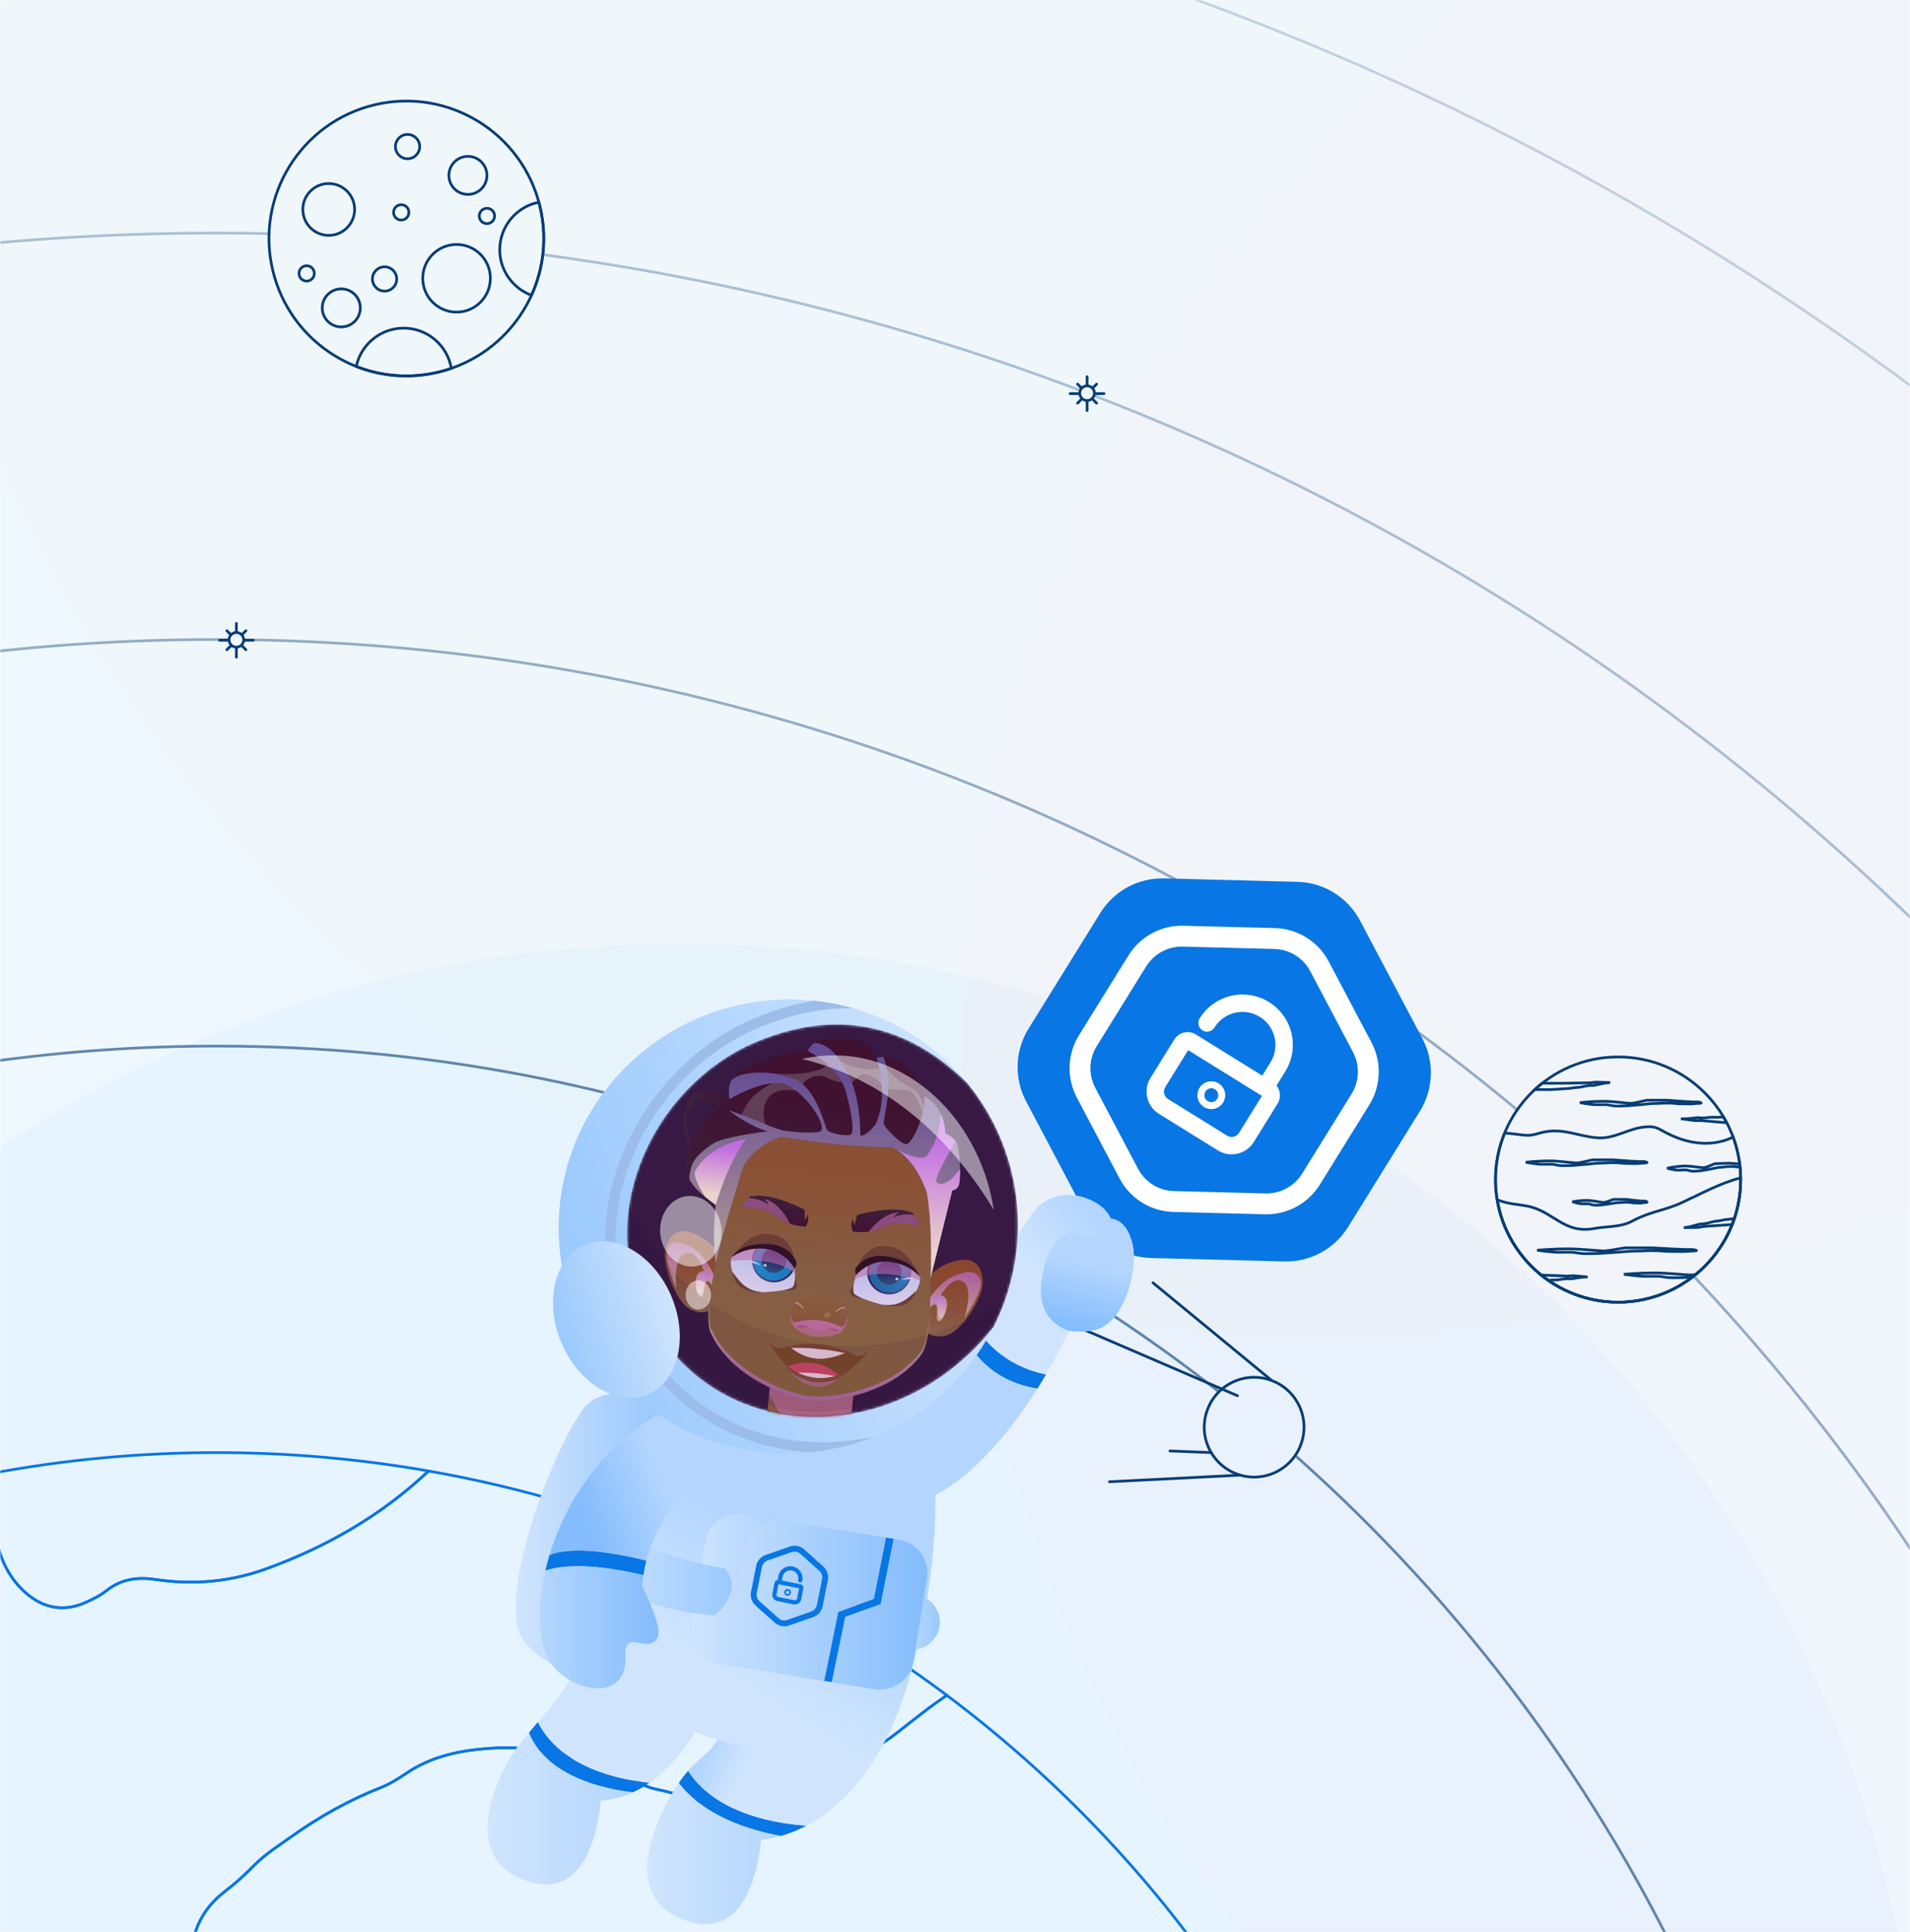 <svg width="705" height="713" viewBox="0 0 705 713" fill="none" xmlns="http://www.w3.org/2000/svg">
<mask id="mask0_2647_9158" style="mask-type:alpha" maskUnits="userSpaceOnUse" x="0" y="0" width="705" height="713">
<rect width="705" height="713" fill="#D9D9D9"/>
<rect width="705" height="713" fill="#F0F8FF"/>
</mask>
<g mask="url(#mask0_2647_9158)">
<rect width="705" height="713" fill="#D9D9D9"/>
<rect width="705" height="713" fill="#F0F8FF"/>
<g opacity="0.1" filter="url(#filter0_f_2647_9158)">
<path d="M251.5 1265C504.723 1265 710 1059.72 710 806.5C710 553.277 504.723 348 251.5 348C-1.723 348 -207 553.277 -207 806.5C-207 1059.72 -1.723 1265 251.5 1265Z" fill="#92C8FF"/>
</g>
<g opacity="0.1" filter="url(#filter1_f_2647_9158)">
<path d="M881.5 927C1172.28 927 1408 691.278 1408 400.5C1408 109.722 1172.28 -126 881.5 -126C590.722 -126 355 109.722 355 400.5C355 691.278 590.722 927 881.5 927Z" fill="#FFD2DD"/>
</g>
<g opacity="0.1" filter="url(#filter2_f_2647_9158)">
<path d="M486.5 493C777.278 493 1013 257.278 1013 -33.5C1013 -324.278 777.278 -560 486.5 -560C195.722 -560 -40 -324.278 -40 -33.5C-40 257.278 195.722 493 486.5 493Z" fill="#F9ECD3"/>
</g>
<circle cx="401.25" cy="145.09" r="2.705" stroke="#053D75"/>
<path d="M401.25 142.205V139" stroke="#053D75" stroke-linecap="round"/>
<path d="M403.404 143.097L404.764 141.737" stroke="#053D75" stroke-linecap="round"/>
<path d="M404.295 145.25L407.5 145.25" stroke="#053D75" stroke-linecap="round"/>
<path d="M403.404 147.403L404.764 148.763" stroke="#053D75" stroke-linecap="round"/>
<path d="M401.25 151.5V148.295" stroke="#053D75" stroke-linecap="round"/>
<path d="M397.738 148.763L399.098 147.403" stroke="#053D75" stroke-linecap="round"/>
<path d="M395 145.25L398.205 145.25" stroke="#053D75" stroke-linecap="round"/>
<path d="M397.738 141.737L399.098 143.097" stroke="#053D75" stroke-linecap="round"/>
<circle cx="87.25" cy="236.09" r="2.705" stroke="#053D75"/>
<path d="M87.25 233.205V230" stroke="#053D75" stroke-linecap="round"/>
<path d="M89.404 234.097L90.764 232.737" stroke="#053D75" stroke-linecap="round"/>
<path d="M90.295 236.25L93.5 236.25" stroke="#053D75" stroke-linecap="round"/>
<path d="M89.404 238.403L90.764 239.763" stroke="#053D75" stroke-linecap="round"/>
<path d="M87.25 242.5V239.295" stroke="#053D75" stroke-linecap="round"/>
<path d="M83.738 239.763L85.098 238.403" stroke="#053D75" stroke-linecap="round"/>
<path d="M81 236.25L84.205 236.25" stroke="#053D75" stroke-linecap="round"/>
<path d="M83.738 232.737L85.098 234.097" stroke="#053D75" stroke-linecap="round"/>
<circle cx="302.25" cy="428.09" r="2.705" stroke="#053D75"/>
<path d="M302.25 425.205V422" stroke="#053D75" stroke-linecap="round"/>
<path d="M304.404 426.097L305.764 424.737" stroke="#053D75" stroke-linecap="round"/>
<path d="M305.295 428.25L308.5 428.25" stroke="#053D75" stroke-linecap="round"/>
<path d="M304.404 430.403L305.764 431.763" stroke="#053D75" stroke-linecap="round"/>
<path d="M302.25 434.5V431.295" stroke="#053D75" stroke-linecap="round"/>
<path d="M298.738 431.763L300.098 430.403" stroke="#053D75" stroke-linecap="round"/>
<path d="M296 428.25L299.205 428.25" stroke="#053D75" stroke-linecap="round"/>
<path d="M298.738 424.737L300.098 426.097" stroke="#053D75" stroke-linecap="round"/>
<path fill-rule="evenodd" clip-rule="evenodd" d="M523.208 907.853C522.485 908.922 521.73 909.96 520.944 910.997C520.189 912.035 519.403 913.041 518.586 914.047C517.957 914.864 517.297 915.65 516.637 916.436C515.693 917.568 514.719 918.7 513.713 919.801C512.769 920.87 511.795 921.939 510.789 922.945C509.908 923.888 508.996 924.8 508.053 925.712C506.324 927.472 504.532 929.139 502.708 930.805C488.371 943.822 471.865 954.26 457.999 967.905C452.843 972.999 446.051 974.477 438.537 973.565C429.293 972.433 419.987 971.961 411.058 976.049C406.341 978.218 401.216 979.79 395.934 979.381C388.766 978.815 384.113 982.337 381.283 988.216C376.787 997.523 370.687 1005.51 363.896 1013.27C357.419 1020.73 354.244 1030.41 350.156 1039.37C347.861 1044.43 345.88 1049.65 343.679 1054.75C339.844 1063.64 333.775 1070.5 324.752 1074.46C315.068 1078.7 305.07 1075.94 300.134 1066.66C288.06 1043.9 279.728 1020 279.414 993.844C279.382 989.191 279.854 984.506 278.974 979.884C277.779 973.533 275.987 971.898 269.604 971.961C261.65 972.024 253.852 970.892 246.055 969.918C238.635 968.943 232.158 966.082 227.316 960.36C223.637 956.021 219.33 954.386 213.639 954.543C202.572 954.889 198.61 951.713 195.403 941.055C194.209 937.093 193.611 933.006 193.045 928.919C191.882 920.524 189.901 918.952 181.381 919.36C181.223 919.36 181.035 919.392 180.878 919.36C180.312 919.392 179.777 919.423 179.211 919.36C168.678 916.814 158.146 919.329 147.676 919.832C132.867 920.555 134.754 959.039 119.913 959.668C110.45 960.045 91.271 961.271 76.399 954.071C65.08 948.601 59.861 932.786 57.063 924.705C56.214 922.159 55.554 920.367 55.051 919.926C55.019 911.846 56.025 899.27 56.245 891.189C56.403 885.31 68.696 886.19 70.614 880.531C72.28 875.626 75.802 872.985 80.486 872.639C88.315 872.01 96.144 870.721 104.036 871.35C106.551 871.539 109.003 871.507 111.487 872.105C118.216 873.739 122.334 869.935 121.423 864.15C121.14 862.232 121.077 860.031 121.737 858.27C123.089 854.686 121.894 852.8 118.813 850.85C108.343 844.216 102.464 835.036 101.646 822.176C101.237 815.794 101.112 809.757 103.03 803.689C104.822 797.904 104.036 791.961 104.067 786.05C104.067 781.208 103.847 776.429 105.828 771.776C107.4 768.035 109.538 764.922 112.776 762.438C118.341 758.257 124.127 754.358 128.465 748.698C130.949 745.46 134.659 743.982 138.935 744.108C149.531 744.454 159.906 742.473 170.282 740.587C172.42 740.209 174.527 739.864 176.665 739.895C178.52 739.926 180.154 739.643 181.727 738.48C183.299 737.285 185.154 736.751 187.197 736.594C191.253 736.216 192.291 734.927 192.542 730.714C192.668 728.953 192.762 727.193 193.108 725.401C193.926 721.376 193.643 720.684 189.901 719.238C183.204 716.66 176.193 715.245 169.15 713.988C157.234 711.787 146.638 716.283 136.168 720.747C129.566 723.546 123.183 726.721 116.203 728.576C111.487 729.802 107.211 732.16 103.187 734.833C100.043 736.94 96.867 738.983 93.377 740.461C82.687 745.051 74.544 740.524 71.777 730.211C68.507 717.792 72.689 705.719 83.065 697.89C86.932 694.966 90.485 691.696 93.88 688.237C97.936 684.119 102.81 681.1 107.463 677.767C117.87 670.347 128.906 664.185 140.822 659.5C144.092 658.211 147.173 656.199 150.16 654.218C159.403 647.993 169.842 645.886 180.658 645.132C190.53 644.44 200.34 645.32 209.961 647.836C212.727 648.559 215.62 648.59 218.418 648.999C224.015 649.816 228.637 652.112 232.85 655.664C235.617 657.991 238.792 659.5 242.408 660.255C246.778 661.167 251.148 662.267 255.236 664.122C257.091 665.002 258.568 665.065 259.952 663.336C263.222 659.154 267.844 657.299 272.717 655.853C274.603 655.287 276.616 654.847 278.251 653.841C284.822 649.785 291.927 649.062 299.442 649.156C305.479 649.25 311.547 648.244 317.458 646.735C322.991 645.352 327.519 642.239 331.92 638.749C334.939 636.36 337.957 633.97 341.038 631.643C342.327 630.637 343.648 629.663 344.968 628.719C346.352 627.713 347.735 626.739 349.15 625.764C349.244 625.701 349.37 625.638 349.465 625.544C294.16 584.167 229.014 555.179 158.177 542.791C140.853 559.14 120.542 570.836 98.093 578.948C84.951 583.696 71.306 584.922 57.346 582.815C51.026 581.872 44.832 582.564 39.487 586.808C37.098 588.695 34.362 590.078 31.564 591.305C23.452 594.92 15.812 593.443 9.21 587.5C1.506 580.583 -1.135 571.528 -2.612 561.781C-3.556 555.776 -3.587 549.771 -3.618 543.766C-32.639 549.205 -60.684 557.443 -87.44 568.195C-85.9 575.836 -84.391 583.413 -82.913 591.053C-80.492 603.598 -79.108 616.3 -80.303 629.002C-81.341 639.912 -84.296 650.477 -88.886 660.506C-89.767 662.456 -90.333 664.594 -91.496 666.386C-96.024 673.334 -96.778 681.006 -96.37 689.055C-96.024 695.877 -98.507 702.103 -101.966 707.888C-104.261 711.692 -106.776 715.497 -110.078 718.578C-114.291 722.477 -115.989 727.381 -116.712 732.852C-117.812 740.838 -119.196 748.73 -122.057 756.339C-124.949 764.136 -129.697 770.55 -136.08 775.738C-143.374 781.68 -152.083 782.812 -161.012 781.743C-169.879 780.705 -178.839 780.045 -187.486 777.624C-189.718 776.995 -191.95 776.335 -194.151 775.612C-202.357 773.034 -205.313 774.323 -209.117 782.215C-212.387 789.037 -213.833 796.457 -215.908 803.657C-217.889 810.543 -219.304 817.554 -223.234 823.78C-227.007 829.722 -231.88 834.187 -238.2 837.236C-243.985 840.066 -249.833 842.739 -255.084 846.637C-258.48 849.153 -259.203 851.919 -258.7 855.912C-257.662 863.93 -255.807 871.727 -253.669 879.493C-251.908 885.75 -252.254 891.881 -254.424 897.949C-256.845 904.709 -259.014 911.532 -262.315 917.946C-265.114 923.416 -269.704 926.057 -275.741 926.309C-281.306 926.56 -286.871 926.057 -292.153 924.234C-299.573 921.624 -305.012 916.562 -308.722 909.645C-310.766 905.872 -312.527 901.942 -314.287 898.012C-317.714 890.309 -321.173 882.606 -326.172 875.72C-333.812 865.156 -340.038 853.712 -346.64 842.55C-351.765 857.799 -356.104 873.394 -359.562 889.303V889.334C-358.022 892.353 -356.481 895.339 -354.815 898.264C-347.206 911.532 -340.729 925.303 -335.604 939.703C-332.335 948.915 -328.09 957.467 -321.707 964.95C-320.23 966.648 -318.752 967.843 -316.708 968.754C-305.39 973.911 -294.668 979.884 -285.456 988.468C-277.25 996.14 -276.055 1005.38 -277.879 1015.57C-278.759 1020.69 -280.897 1025.51 -282.438 1030.47C-283.915 1035.25 -284.984 1040.13 -284.921 1045.22C-284.859 1047.77 -284.01 1049.68 -282.249 1051.41C-279.891 1053.71 -277.156 1055.41 -274.42 1057.07C-270.584 1059.4 -266.874 1061.88 -263.29 1064.62C-252.914 1072.6 -249.236 1082.76 -252.726 1095.43C-252.663 1095.81 -252.6 1096.18 -252.537 1096.56C-256.121 1105.49 -259.423 1114.55 -264.202 1122.91C-273.257 1138.79 -282.878 1154.32 -296.492 1166.8C-300.705 1170.67 -305.107 1174.35 -309.162 1178.4C-311.332 1180.57 -313.156 1182.99 -314.759 1185.57C-315.765 1187.18 -316.645 1188.78 -317.243 1190.45C-317.4 1190.85 -317.526 1191.29 -317.652 1191.7C-317.777 1192.11 -317.872 1192.55 -317.966 1192.99C-318.06 1193.4 -318.123 1193.84 -318.186 1194.28C-318.249 1194.69 -318.28 1195.13 -318.28 1195.57V1195.6C-242.916 1338.56 -92.848 1436 79.983 1436C220.21 1436 345.472 1371.86 428.004 1271.31C420.458 1269.14 413.101 1266.53 406.153 1262.73C391.941 1254.99 385.024 1242.92 384.301 1227.01C383.672 1213.62 387.76 1201.58 395.023 1190.51C400.305 1182.4 405.587 1174.32 411.529 1166.64C420.27 1155.45 430.865 1146.55 443.316 1139.79C456.458 1132.66 470.418 1127.56 484.787 1123.66C492.396 1121.59 499.816 1118.95 507.11 1115.99C508.556 1115.4 509.971 1114.74 511.449 1114.29C523.522 1073.61 529.999 1030.57 529.999 985.984C529.999 959.322 527.672 933.226 523.208 907.853ZM153.084 1274.36C150.317 1287.94 144.532 1300.52 139.187 1313.22C134.502 1324.35 128.937 1334.95 121.391 1344.38C116.706 1350.26 112.053 1356.17 106.897 1361.67C102.464 1366.36 98.345 1371.23 93.346 1375.41C80.675 1386.01 66.306 1391.42 49.863 1390.69C40.588 1390.25 33.922 1384.75 28.609 1377.58C19.711 1365.57 14.712 1351.83 11.568 1337.34C9.555 1328.09 8.141 1318.72 8.172 1309.2C8.235 1299.48 8.109 1289.8 8.266 1280.12C8.392 1273.39 7.292 1266.91 5.154 1260.59C1.224 1248.89 -2.927 1237.26 -6.983 1225.6C-10.032 1216.82 -14.214 1208.84 -22.011 1203.27C-23.772 1202.58 -25.313 1201.26 -27.294 1201.04C-29.966 1198.56 -33.519 1197.55 -36.569 1195.7C-46.252 1189.85 -53.956 1181.89 -60.873 1173.15C-65.84 1166.86 -71.94 1162.02 -78.291 1157.31C-96.841 1143.54 -109.575 1125.52 -116.052 1103.32C-118.756 1094.08 -118.221 1084.61 -117.121 1075.09C-116.146 1066.57 -115.391 1058.02 -113.536 1049.62C-111.43 1040.19 -109.04 1030.82 -105.267 1021.89C-100.048 1009.56 -91.811 999.598 -81.341 991.329C-71.059 983.217 -60.087 976.74 -47.007 974.382C-38.644 972.873 -30.155 973.25 -21.823 974.005C-12.233 974.885 -2.769 976.898 6.757 978.438C7.26 978.533 7.763 978.753 8.298 978.91H8.392C12.134 978.753 67.313 970.955 81.21 978.218C104.539 990.417 122.68 1014.82 125.479 1016.64C125.51 1016.67 125.541 1016.7 125.573 1016.7C126.265 1017.27 127.113 1017.74 127.617 1018.43C130.792 1022.8 134.408 1027.01 138.715 1030.03C146.198 1035.28 147.802 1043.21 150.128 1050.94C150.631 1052.67 150.757 1054.49 151.826 1055.97C156.228 1061.95 157.894 1068.93 158.963 1076C160.818 1088.1 160.378 1100.21 159.435 1112.38C158.869 1119.8 157.548 1127.19 158.554 1134.83C159.906 1144.92 164.528 1153 170.816 1160.58C175.753 1166.52 179.903 1173.03 183.047 1180.1C187.48 1190.19 186.6 1200.35 183.424 1210.54C183.047 1211.79 182.575 1212.99 182.135 1214.21C182.041 1214.5 181.915 1214.81 181.821 1215.09C181.412 1215.44 181.035 1215.82 180.658 1216.16C180.06 1219.09 178.299 1221.48 176.602 1223.68C164.906 1238.8 156.92 1255.56 153.084 1274.36ZM239.232 1231.04C237.817 1243.93 232.692 1255.43 227.505 1267.07C222.757 1277.76 217.318 1288.01 211.407 1298.07C207.54 1304.58 202.446 1309.61 195.498 1312.78C190.939 1314.89 186.38 1315.39 182.387 1311.96C178.488 1308.63 176.507 1304.32 178.331 1299.04C180.406 1292.97 179.431 1286.62 180.437 1280.4C182.23 1269.58 185.028 1259.08 189.555 1249.08C192.228 1243.23 195.026 1237.42 198.516 1231.95C201.912 1226.6 206.125 1222.01 210.715 1217.7C212.476 1216.07 214.74 1214.69 215.243 1212.01V1211.98C215.243 1211.95 215.211 1211.95 215.18 1211.92H215.274C215.84 1211.48 216.469 1211.13 216.94 1210.63C221.751 1205.63 227.159 1204.22 233.51 1207.61H233.541C240.175 1214.25 240.207 1222.33 239.232 1231.04Z" stroke="#0876E4"/>
<path fill-rule="evenodd" clip-rule="evenodd" d="M523.209 907.853C522.485 908.922 521.731 909.96 520.945 910.997C520.19 912.035 519.404 913.041 518.587 914.047C517.958 914.864 517.298 915.651 516.637 916.437C515.694 917.568 514.72 918.7 513.713 919.801C512.77 920.87 511.796 921.939 510.789 922.945C509.909 923.888 508.997 924.8 508.054 925.712C506.325 927.472 504.533 929.139 502.709 930.805C488.372 943.822 471.865 954.26 458 967.906C452.844 972.999 446.052 974.477 438.538 973.565C429.294 972.433 419.988 971.961 411.058 976.049C406.342 978.218 401.217 979.79 395.935 979.382C388.767 978.816 384.113 982.337 381.284 988.216C376.788 997.523 370.688 1005.51 363.897 1013.27C357.42 1020.73 354.244 1030.41 350.157 1039.37C347.862 1044.43 345.881 1049.65 343.68 1054.75C339.844 1063.64 333.776 1070.5 324.753 1074.46C315.069 1078.7 305.071 1075.94 300.134 1066.66C288.061 1043.9 279.729 1020 279.415 993.844C279.383 989.191 279.855 984.506 278.975 979.885C277.78 973.533 275.988 971.899 269.605 971.961C261.651 972.024 253.853 970.892 246.056 969.918C238.636 968.943 232.159 966.082 227.317 960.36C223.638 956.021 219.331 954.386 213.64 954.543C202.573 954.889 198.611 951.713 195.404 941.055C194.21 937.093 193.612 933.006 193.046 928.919C191.883 920.524 189.902 918.952 181.382 919.361C181.224 919.361 181.036 919.392 180.879 919.361C180.313 919.392 179.778 919.423 179.212 919.361C168.679 916.814 158.147 919.329 147.677 919.832C132.868 920.555 134.755 959.039 119.914 959.668C110.451 960.045 91.272 961.271 76.4 954.071C65.081 948.601 59.862 932.786 57.064 924.705C56.215 922.159 55.555 920.367 55.051 919.926C55.02 911.846 56.026 899.27 56.246 891.189C56.404 885.31 68.697 886.19 70.615 880.531C72.281 875.626 75.803 872.985 80.487 872.639C88.316 872.01 96.145 870.721 104.037 871.35C106.552 871.539 109.004 871.507 111.488 872.105C118.217 873.74 122.335 869.935 121.424 864.15C121.141 862.232 121.078 860.031 121.738 858.271C123.09 854.686 121.895 852.8 118.814 850.851C108.344 844.216 102.465 835.036 101.647 822.176C101.238 815.794 101.113 809.757 103.031 803.689C104.823 797.904 104.037 791.961 104.068 786.05C104.068 781.209 103.848 776.43 105.829 771.776C107.401 768.035 109.539 764.922 112.777 762.438C118.342 758.257 124.127 754.358 128.466 748.699C130.95 745.46 134.66 743.982 138.936 744.108C149.532 744.454 159.907 742.473 170.283 740.587C172.421 740.209 174.527 739.864 176.665 739.895C178.52 739.926 180.155 739.644 181.727 738.48C183.3 737.285 185.155 736.751 187.198 736.594C191.254 736.216 192.292 734.927 192.543 730.714C192.669 728.954 192.763 727.193 193.109 725.401C193.927 721.376 193.644 720.685 189.902 719.238C183.205 716.66 176.194 715.245 169.151 713.988C157.235 711.787 146.639 716.283 136.169 720.747C129.567 723.546 123.184 726.721 116.204 728.576C111.488 729.802 107.212 732.161 103.188 734.833C100.044 736.94 96.868 738.983 93.378 740.461C82.688 745.051 74.545 740.524 71.778 730.211C68.508 717.792 72.69 705.719 83.066 697.89C86.933 694.966 90.486 691.696 93.881 688.237C97.937 684.119 102.81 681.1 107.464 677.768C117.871 670.347 128.907 664.185 140.823 659.5C144.093 658.211 147.174 656.199 150.161 654.218C159.404 647.993 169.843 645.886 180.658 645.132C190.531 644.44 200.341 645.32 209.962 647.836C212.728 648.559 215.621 648.59 218.419 648.999C224.016 649.816 228.638 652.112 232.851 655.664C235.617 657.991 238.793 659.5 242.409 660.255C246.779 661.167 251.149 662.267 255.237 664.122C257.092 665.002 258.569 665.065 259.953 663.336C263.223 659.154 267.844 657.299 272.718 655.853C274.604 655.287 276.617 654.847 278.251 653.841C284.823 649.785 291.928 649.062 299.443 649.156C305.479 649.251 311.548 648.244 317.458 646.735C322.992 645.352 327.52 642.239 331.921 638.749C334.94 636.36 337.958 633.97 341.039 631.644C342.328 630.637 343.649 629.663 344.969 628.719C346.353 627.713 347.736 626.739 349.151 625.764C349.245 625.701 349.371 625.638 349.465 625.544C439.261 692.796 503.086 792.81 523.209 907.853Z" stroke="#0876E4"/>
<path fill-rule="evenodd" clip-rule="evenodd" d="M158.178 542.791C140.854 559.141 120.544 570.837 98.095 578.948C84.952 583.696 71.307 584.922 57.347 582.816C51.027 581.872 44.834 582.564 39.489 586.809C37.099 588.695 34.364 590.079 31.565 591.305C23.454 594.921 15.813 593.443 9.211 587.5C1.508 580.583 -1.133 571.528 -2.611 561.782C-3.554 555.776 -3.586 549.771 -3.617 543.766C23.454 538.672 51.405 536 79.985 536C106.647 536 132.774 538.327 158.178 542.791Z" stroke="#0876E4"/>
<path opacity="0.6" d="M-411.747 642.129C-479.967 739.506 -520 858.078 -520 986C-520 1317.37 -251.371 1586 80 1586C411.371 1586 680 1317.37 680 986C680 807.385 601.952 646.998 478.099 537.085M-408.5 637.541C-394.255 617.606 -378.82 598.58 -362.299 580.567M-307.312 527.737C-261.707 489.154 -210.266 457.256 -154.5 433.555M-83 408.406C-31.171 393.809 23.503 386 80 386C157.473 386 231.517 400.683 299.5 427.419M304.719 429.5C357.205 450.715 406.005 479.14 449.891 513.547" stroke="#053D75"/>
<path d="M642.503 435.251C642.503 460.247 622.239 480.503 597.251 480.503C572.256 480.503 552 460.239 552 435.251C552 410.263 572.263 390 597.251 390C622.239 389.992 642.503 410.256 642.503 435.251Z" stroke="#053D75"/>
<path d="M616.025 418.486C612.34 416.811 611.666 415.469 607.647 415.802C601.278 416.136 595.917 420.496 589.207 419.821C582.17 419.154 576.802 416.136 569.432 417.811C564.738 419.154 564.405 419.154 559.378 418.486C558.175 418.316 556.818 418.184 555.375 418.099C553.21 423.389 552 429.177 552 435.243C552 460.239 572.263 480.495 597.251 480.495C622.247 480.495 642.503 460.231 642.503 435.243C642.503 429.735 641.518 424.46 639.718 419.58C632.511 423.095 623.907 422.435 616.025 418.486Z" stroke="#053D75"/>
<path d="M602.946 450.333C598.253 453.017 593.559 452.342 588.199 453.351C577.136 455.36 573.117 446.648 563.397 444.972C559.712 444.305 557.028 444.305 553.343 442.963C553.11 442.909 552.869 442.839 552.637 442.769C556.221 464.181 574.824 480.503 597.26 480.503C622.256 480.503 642.511 460.24 642.511 435.252C642.511 435.05 642.496 434.848 642.496 434.639C635.126 436.423 626.778 441.031 621.061 443.63C614.684 446.648 609.316 446.981 602.946 450.333Z" stroke="#053D75"/>
<path d="M566.5 402.064C567.408 401.226 568.346 400.427 569.316 399.666C570.456 399.69 571.775 399.721 571.775 399.721C571.775 399.721 575.716 399.721 576.05 399.721C576.383 399.721 586.864 399.55 586.864 399.55C586.864 399.55 588.874 399.302 589.215 399.302C589.463 399.302 592.109 399.395 593.497 399.441C593.994 399.457 594.327 399.472 594.327 399.472C594.327 399.472 592.9 399.558 591.643 399.806C590.386 400.054 588.874 400.396 588.455 400.481C588.036 400.566 587.369 400.481 586.608 400.566C585.856 400.652 584.684 400.815 583.761 401.071C582.838 401.319 581.496 401.241 580.743 401.404C579.991 401.575 579.153 401.652 577.555 401.738C575.965 401.823 572.861 402.071 571.938 402.071C571.015 402.071 569.176 402.071 568.758 402.071C568.362 402.064 567.509 402.064 566.5 402.064Z" stroke="#053D75"/>
<path d="M623.651 470.449C621.177 470.387 615.56 469.696 610.447 469.696C605.327 469.696 599.385 470.201 599.385 470.201C599.385 470.201 604.505 470.953 606.894 470.953C609.292 470.953 610.859 470.953 612.015 470.953C613.17 470.953 614.823 471.395 616.475 471.457C618.128 471.519 622.007 471.395 622.007 471.395C622.007 471.395 623.155 471.325 624.706 471.232C625.102 470.93 625.505 470.619 625.893 470.301C625.048 470.402 624.272 470.464 623.651 470.449Z" stroke="#053D75"/>
<path d="M626.39 412.412C625.963 412.451 624.427 412.637 623.155 412.754C621.883 412.878 620.455 412.816 620.455 412.816C620.455 412.816 620.789 412.862 621.277 412.924C622.651 413.11 625.273 413.475 625.521 413.498C625.855 413.529 627.879 413.483 627.879 413.483C627.879 413.483 634.505 414.049 637.367 414.297C636.995 413.591 636.615 412.893 636.203 412.21C635.304 412.187 634.706 412.203 634.148 412.265C633.38 412.358 632.053 412.133 631.114 412.296C630.168 412.451 628.989 412.498 628.228 412.505C627.468 412.529 626.809 412.373 626.39 412.412Z" stroke="#053D75"/>
<path d="M583.148 406.858C583.148 406.858 587.043 407.611 588.866 407.611C590.689 407.611 591.884 407.611 592.76 407.611C593.637 407.611 594.894 408.053 596.158 408.115C597.415 408.177 600.371 408.053 600.371 408.053C600.371 408.053 606.088 407.611 608.036 407.362C609.983 407.114 611.178 407.238 612.814 407.114C614.451 406.99 614.7 407.052 616.399 407.052C618.098 407.052 618.664 407.3 620.169 407.3C621.682 407.3 621.992 407.362 623.629 407.362C625.266 407.362 625.7 407.176 626.204 407.176C626.709 407.176 627.337 407.176 627.841 407.052C628.346 406.928 626.895 406.61 626.895 406.61C626.895 406.61 625.134 406.61 624.886 406.61C624.637 406.61 624.381 406.61 623.877 406.548C623.373 406.486 622.372 406.486 622.372 406.486C622.372 406.486 615.646 405.981 615.46 405.981C615.274 405.981 608.734 405.981 607.981 405.981C607.229 405.981 603.521 407.176 601.635 407.114C599.75 407.052 595.476 406.362 591.581 406.362C587.679 406.362 583.148 406.858 583.148 406.858Z" stroke="#053D75"/>
<path d="M642.139 429.511C640.696 429.386 638.54 429.208 638.447 429.208C638.315 429.216 633.629 429.379 633.094 429.402C632.551 429.417 629.952 430.907 628.594 430.884C627.244 430.86 624.149 430.162 621.364 430.263C618.571 430.364 615.352 431.062 615.352 431.062C615.352 431.062 618.175 431.838 619.479 431.791C620.782 431.745 621.643 431.714 622.272 431.691C622.9 431.667 623.823 432.148 624.723 432.187C625.623 432.226 627.733 432.009 627.733 432.009C627.733 432.009 631.806 431.349 633.195 431.008C634.583 430.666 635.437 430.783 636.608 430.589C637.772 430.403 637.958 430.465 639.168 430.426C640.386 430.379 640.797 430.659 641.883 430.62C642.023 430.612 642.155 430.612 642.271 430.612C642.225 430.248 642.186 429.883 642.139 429.511Z" stroke="#053D75"/>
<path d="M563.164 428.859C563.164 428.859 567.058 429.612 568.882 429.612C570.705 429.612 571.899 429.612 572.776 429.612C573.653 429.612 574.909 430.054 576.174 430.116C577.431 430.178 580.386 430.054 580.386 430.054C580.386 430.054 586.104 429.612 588.051 429.363C589.998 429.115 591.193 429.239 592.83 429.115C594.467 428.991 594.715 429.053 596.414 429.053C598.113 429.053 598.679 429.301 600.184 429.301C601.697 429.301 602.008 429.363 603.644 429.363C605.281 429.363 605.716 429.177 606.22 429.177C606.724 429.177 607.353 429.177 607.857 429.053C608.361 428.929 606.911 428.611 606.911 428.611C606.911 428.611 605.149 428.611 604.901 428.611C604.653 428.611 604.397 428.611 603.893 428.549C603.388 428.487 602.388 428.487 602.388 428.487C602.388 428.487 595.662 427.982 595.475 427.982C595.289 427.982 588.749 427.982 587.997 427.982C587.244 427.982 583.536 429.177 581.651 429.115C579.766 429.053 575.491 428.363 571.597 428.363C567.687 428.355 563.164 428.859 563.164 428.859Z" stroke="#053D75"/>
<path d="M600.852 443.63C601.899 443.63 602.24 443.878 603.171 443.878C604.102 443.878 604.296 443.94 605.297 443.94C606.298 443.94 606.569 443.754 606.88 443.754C607.19 443.754 607.578 443.754 607.888 443.63C608.198 443.506 607.306 443.188 607.306 443.188C607.306 443.188 606.22 443.188 606.065 443.188C605.91 443.188 605.755 443.188 605.444 443.126C605.134 443.064 604.513 443.064 604.513 443.064C604.513 443.064 600.371 442.56 600.254 442.56C600.138 442.56 596.112 442.56 595.654 442.56C595.189 442.56 592.908 443.754 591.744 443.692C590.58 443.63 587.951 442.94 585.553 442.94C583.156 442.94 580.371 443.444 580.371 443.444C580.371 443.444 582.768 444.196 583.893 444.196C585.018 444.196 585.747 444.196 586.29 444.196C586.833 444.196 587.609 444.639 588.377 444.701C589.153 444.763 590.968 444.639 590.968 444.639C590.968 444.639 594.49 444.196 595.685 443.948C596.888 443.7 597.617 443.824 598.625 443.7C599.649 443.568 599.804 443.63 600.852 443.63Z" stroke="#053D75"/>
<path d="M606.327 461.566C608.476 461.442 608.802 461.504 611.036 461.504C613.263 461.504 614.007 461.752 615.986 461.752C617.964 461.752 618.375 461.814 620.524 461.814C622.673 461.814 623.247 461.628 623.906 461.628C624.566 461.628 625.388 461.628 626.055 461.504C626.715 461.38 624.822 461.062 624.822 461.062C624.822 461.062 622.51 461.062 622.176 461.062C621.843 461.062 621.517 461.062 620.857 461C620.198 460.938 618.879 460.938 618.879 460.938C618.879 460.938 610.051 460.434 609.795 460.434C609.547 460.434 600.966 460.434 599.973 460.434C598.98 460.434 594.108 461.628 591.634 461.566C589.159 461.504 583.542 460.814 578.422 460.814C573.302 460.814 567.359 461.318 567.359 461.318C567.359 461.318 572.48 462.07 574.869 462.07C577.266 462.07 578.833 462.07 579.989 462.07C581.145 462.07 582.797 462.513 584.45 462.575C586.102 462.637 589.981 462.513 589.981 462.513C589.981 462.513 597.491 462.071 600.051 461.822C602.611 461.566 604.178 461.69 606.327 461.566Z" stroke="#053D75"/>
<path d="M638.143 449.899C636.56 450.062 635.722 450.186 634.977 450.395C634.233 450.605 632.891 450.589 631.983 450.884C631.075 451.179 629.912 451.412 629.167 451.528C628.414 451.652 627.747 451.605 627.328 451.706C626.909 451.815 625.42 452.226 624.179 452.536C622.937 452.854 621.518 453.01 621.518 453.01C621.518 453.01 621.851 453.002 622.348 452.994C623.736 452.971 626.382 452.932 626.63 452.917C626.964 452.901 628.957 452.544 628.957 452.544C628.957 452.544 637.367 451.978 639.337 451.854C639.624 451.132 639.888 450.403 640.136 449.666C639.399 449.759 638.686 449.844 638.143 449.899Z" stroke="#053D75"/>
<path d="M578.252 471.853C579.012 471.806 579.672 471.93 580.099 471.868C580.525 471.806 582.046 471.558 583.318 471.372C584.59 471.193 586.01 471.186 586.01 471.186C586.01 471.186 585.676 471.154 585.18 471.116C583.799 470.992 581.161 470.751 580.913 470.743C580.58 470.72 578.555 470.867 578.555 470.867C578.555 470.867 571.611 470.596 568.857 470.487C569.719 471.178 570.603 471.845 571.511 472.473C571.813 472.45 572.085 472.419 572.348 472.372C573.109 472.248 574.443 472.403 575.382 472.21C576.32 472 577.5 471.899 578.252 471.853Z" stroke="#053D75"/>
<path opacity="0.4" d="M-498.874 508.922C-470.255 474.277 -438.106 441.727 -402.472 411.786C-401.334 410.831 -400.195 409.879 -399.053 408.931M-555.91 587.977C-610.962 675.89 -646.359 773.284 -661.524 873.495M-666.207 1062.06C-656.055 1162.56 -625.566 1261.76 -574.173 1353.1M-571.529 1357.76C-549.508 1396.25 -523.75 1433.32 -494.214 1468.47C-227.752 1785.6 245.342 1826.68 562.471 1560.21C879.601 1293.75 920.675 820.658 654.213 503.528C644.732 492.244 634.988 481.309 625 470.725M-394.774 405.403C-331.149 353.347 -261.46 313.467 -188.566 285.515M-102.176 258.286C-40.829 242.977 21.919 235.593 84.5 235.999M560 409.553C425.261 297.092 258.403 238.374 90 236.054" stroke="#053D75"/>
<circle cx="462.912" cy="526.628" r="18.409" transform="rotate(-118.688 462.912 526.628)" stroke="#D9D9D9" stroke-linejoin="round"/>
<circle cx="462.912" cy="526.628" r="18.409" transform="rotate(-118.688 462.912 526.628)" stroke="#053D75" stroke-linejoin="round"/>
<path d="M469.078 509.13L425.571 473.342" stroke="#053D75" stroke-linecap="round"/>
<path d="M457.695 544.317L409.51 546.762" stroke="#053D75" stroke-linecap="round"/>
<path d="M446.841 535.987L431.826 535.39" stroke="#053D75" stroke-linecap="round"/>
<path d="M456.775 515.024L379.923 481.954" stroke="#053D75" stroke-linecap="round"/>
<path opacity="0.3" d="M-790.389 756.172C-780.206 717.505 -767.515 679.856 -752.5 643.408M-794.767 773.5C-811.26 841.634 -820 912.797 -820 986C-820 1483.06 -417.056 1886 80 1886C577.056 1886 980 1483.06 980 986C980 603.081 740.862 276.015 403.784 146M-750.413 638.385C-727.505 583.726 -699.358 531.807 -666.6 483.255M-614.5 413.536C-584.402 377.063 -551.486 343.002 -516.085 311.685M-512 308.093C-464.153 266.275 -411.84 229.441 -355.869 198.399M-301.241 170.5C-185.478 116.288 -56.276 86 80 86C86.472 86 92.927 86.068 99.367 86.204M200.387 93.982C269.207 103.182 335.565 120.159 398.55 144" stroke="#053D75"/>
<path opacity="0.2" d="M-568.168 159.881C-389.674 19.64 -164.605 -64 80 -64C659.899 -64 1130 406.101 1130 986C1130 1565.9 659.899 2036 80 2036C-499.899 2036 -970 1565.9 -970 986C-970 692.274 -849.393 426.717 -655 236.15" stroke="#053D75"/>
<path opacity="0.1" d="M-1087.28 706.5C-961.33 178.562 -486.509 -214 80 -214C742.742 -214 1280 323.258 1280 986C1280 1648.74 742.742 2186 80 2186C-582.742 2186 -1120 1648.74 -1120 986C-1120 891.617 -1109.1 799.778 -1088.5 711.674" stroke="#053D75"/>
<path d="M161.652 137.348C188.906 130.912 205.783 103.602 199.348 76.348C192.912 49.094 165.602 32.217 138.348 38.652C111.094 45.088 94.217 72.398 100.652 99.652C107.088 126.906 134.398 143.783 161.652 137.348Z" stroke="#053D75"/>
<path d="M156.039 102.692C156.039 109.586 161.624 115.171 168.519 115.171C175.413 115.171 180.998 109.586 180.998 102.692C180.998 95.797 175.413 90.212 168.519 90.212C161.624 90.212 156.039 95.797 156.039 102.692Z" stroke="#053D75"/>
<path d="M179.735 64.72C179.735 60.85 176.595 57.698 172.713 57.698C168.832 57.698 165.691 60.838 165.691 64.72C165.691 68.602 168.832 71.742 172.713 71.742C176.595 71.742 179.735 68.602 179.735 64.72Z" stroke="#053D75"/>
<path d="M184.463 92.17C184.463 99.876 189.353 106.423 196.178 108.949C199.075 102.564 200.697 95.496 200.697 88.034C200.697 83.387 200.06 78.903 198.889 74.627C190.674 76.226 184.463 83.468 184.463 92.17Z" stroke="#053D75"/>
<path d="M116.016 100.895C116.016 99.33 114.753 98.067 113.189 98.067C111.624 98.067 110.361 99.33 110.361 100.895C110.361 102.459 111.624 103.722 113.189 103.722C114.741 103.722 116.016 102.459 116.016 100.895Z" stroke="#053D75"/>
<path d="M182.563 79.691C182.563 78.126 181.3 76.863 179.736 76.863C178.171 76.863 176.908 78.126 176.908 79.691C176.908 81.255 178.171 82.518 179.736 82.518C181.3 82.506 182.563 81.243 182.563 79.691Z" stroke="#053D75"/>
<path d="M118.947 113.618C118.947 117.499 122.087 120.64 125.969 120.64C129.851 120.64 132.991 117.499 132.991 113.618C132.991 109.736 129.851 106.596 125.969 106.596C122.087 106.596 118.947 109.736 118.947 113.618Z" stroke="#053D75"/>
<path d="M145.947 54.094C145.947 56.573 147.952 58.578 150.432 58.578C152.911 58.578 154.916 56.573 154.916 54.094C154.916 51.614 152.911 49.609 150.432 49.609C147.952 49.609 145.947 51.614 145.947 54.094Z" stroke="#053D75"/>
<path d="M166.594 135.935C165.146 127.5 157.823 121.08 148.981 121.08C140.384 121.08 133.211 127.152 131.484 135.228C137.22 137.488 143.466 138.728 150.001 138.728C155.806 138.728 161.392 137.731 166.594 135.935Z" stroke="#053D75"/>
<path d="M121.335 86.852C126.607 86.852 130.895 82.576 130.895 77.292C130.895 72.02 126.619 67.732 121.335 67.732C116.063 67.732 111.775 72.008 111.775 77.292C111.775 82.576 116.051 86.852 121.335 86.852Z" stroke="#053D75"/>
<path d="M150.928 78.37C150.928 76.806 149.665 75.543 148.101 75.543C146.536 75.543 145.273 76.806 145.273 78.37C145.273 79.935 146.536 81.198 148.101 81.198C149.665 81.198 150.928 79.935 150.928 78.37Z" stroke="#053D75"/>
<path d="M141.949 98.451C139.469 98.451 137.465 100.456 137.465 102.935C137.465 105.415 139.469 107.42 141.949 107.42C144.429 107.42 146.434 105.415 146.434 102.935C146.434 100.467 144.429 98.451 141.949 98.451Z" stroke="#053D75"/>
<g filter="url(#filter3_d_2647_9158)">
<path d="M262.936 390.171C262.936 390.171 225.777 375.29 215.739 388.305C204.402 403.006 186.068 451.631 191.171 470.097C194.474 482.042 216.29 488.376 216.29 488.376L262.936 390.171Z" fill="url(#paint0_linear_2647_9158)"/>
<path d="M250.538 526.898C259.784 539.014 276.035 544.227 288.187 546.464C291.354 545.578 294.546 544.308 297.713 542.632C289.333 542.148 264.781 539.289 254.015 522.395C252.96 523.602 251.812 525.058 250.538 526.898Z" fill="#0876E4"/>
<path d="M255.321 578.308C275.388 583.507 279.836 558.023 280.766 549.334C280.826 548.759 280.873 548.26 280.907 547.847C283.298 547.612 285.736 547.154 288.188 546.464C276.035 544.227 259.785 539.014 250.538 526.898C250.285 527.264 250.024 527.649 249.76 528.049C249.319 528.715 248.745 529.622 248.092 530.728C246.909 532.73 245.471 535.378 244.082 538.413C237.979 551.744 232.893 572.489 255.321 578.308Z" fill="url(#paint1_linear_2647_9158)"/>
<path d="M195.196 508.405C195.264 508.567 195.334 508.729 195.404 508.888C202.375 524.724 222.907 529.141 233.594 530.375C235.724 529.403 237.784 528.211 239.766 526.825C228.843 525.712 207.074 521.365 198.54 504.429C197.443 505.728 196.323 507.053 195.196 508.405Z" fill="#0876E4"/>
<path d="M196.638 563.7C216.925 568.952 220.974 542.054 221.739 533.391C222.626 533.334 223.506 533.242 224.373 533.114C227.586 532.649 230.661 531.716 233.596 530.375C222.908 529.141 202.376 524.723 195.406 508.888C195.335 508.728 195.265 508.566 195.197 508.404C194.268 509.52 193.33 510.652 192.401 511.797C191.957 512.344 191.514 512.895 191.072 513.449C185.676 520.225 166.301 555.832 196.638 563.7Z" fill="url(#paint2_linear_2647_9158)"/>
<path d="M352.639 353.685C354.942 362.065 362.032 378.086 382.917 381.401C383.971 379.725 385.034 377.984 386.102 376.17C368.008 372.404 359.578 359.718 355.738 350.234C354.691 351.424 353.655 352.574 352.639 353.685Z" fill="#0876E4"/>
<path d="M478.938 194.402C488.654 194.655 497.476 200.129 502.021 208.724L525.023 252.229C529.498 260.689 529.144 270.893 524.095 279.032L497.61 321.731C492.56 329.869 483.576 334.718 474.009 334.469L424.818 333.186C415.1 332.931 406.28 327.46 401.735 318.865L378.731 275.358C374.259 266.896 374.61 256.693 379.66 248.554L406.145 205.856C411.192 197.718 420.176 192.869 429.743 193.118L478.938 194.402Z" fill="#0876E4"/>
<path d="M421.515 312.733C418.093 310.61 415.225 307.596 413.28 303.916L397.457 273.975C393.641 266.752 393.946 257.952 398.256 251.006L416.551 221.515C420.86 214.568 428.61 210.384 436.776 210.594L470.627 211.468C478.946 211.683 486.529 216.386 490.418 223.745L506.241 253.686C510.059 260.908 509.752 269.709 505.442 276.656L487.147 306.147C482.838 313.093 475.09 317.277 466.921 317.065L433.07 316.191C428.911 316.086 424.936 314.855 421.515 312.733ZM478.125 221.472C475.845 220.057 473.193 219.237 470.42 219.165L436.568 218.289C431.126 218.148 425.958 220.938 423.085 225.57L404.79 255.061C401.917 259.693 401.714 265.559 404.258 270.373L420.081 300.314C422.673 305.219 427.73 308.354 433.275 308.498L467.128 309.374C472.573 309.516 477.739 306.727 480.612 302.095L498.906 272.604C501.779 267.972 501.985 262.105 499.438 257.29L483.615 227.349C482.319 224.896 480.408 222.886 478.125 221.472Z" fill="white"/>
<path fill-rule="evenodd" clip-rule="evenodd" d="M468.409 238.771C459.686 233.36 448.222 236.051 442.807 244.782C441.873 246.287 442.336 248.265 443.838 249.197C445.342 250.131 447.32 249.666 448.254 248.161C451.803 242.439 459.313 240.676 465.027 244.223C470.744 247.769 472.5 255.282 468.951 261.001L465.907 265.907L441.397 250.702C438.69 249.022 435.133 249.857 433.452 252.566L424.66 266.742C421.86 271.257 423.247 277.189 427.757 279.988L449.543 293.504C454.057 296.304 459.984 294.911 462.785 290.396L471.576 276.22C472.901 274.086 472.665 271.419 471.179 269.565L474.397 264.378C479.816 255.65 477.133 244.185 468.409 238.771ZM465.252 273.051L438.562 256.494L430.108 270.123C429.174 271.628 429.636 273.604 431.142 274.537L452.928 288.053C454.432 288.987 456.409 288.523 457.341 287.018L465.795 273.389L465.252 273.051ZM448.459 270.938C447.256 270.192 445.674 270.563 444.927 271.767C444.181 272.971 444.551 274.553 445.754 275.299C446.956 276.046 448.538 275.674 449.285 274.47C450.032 273.266 449.661 271.684 448.459 270.938ZM442.749 270.416C444.244 268.007 447.403 267.266 449.811 268.757C452.218 270.251 452.959 273.413 451.464 275.822C449.968 278.23 446.806 278.972 444.401 277.48C441.992 275.987 441.253 272.824 442.749 270.416Z" fill="white"/>
<path d="M355.739 350.235C359.579 359.719 368.008 372.404 386.102 376.171C387.023 374.608 387.948 372.99 388.877 371.317C390.824 367.809 392.785 364.063 394.743 360.064C394.743 360.064 399.032 360.785 403.815 359.808C408.918 358.767 412.675 354.19 415.116 348.685C418.066 342.022 419.091 334.005 418.24 329.227C416.361 318.677 410.077 318.677 410.077 318.677C408.555 315.373 405.519 312.683 400.572 310.997C387.794 306.642 381.027 316.619 381.027 316.619C375.762 324.783 370.546 332.037 365.531 338.444C363.515 341.021 361.531 343.462 359.589 345.768C358.286 347.318 357.005 348.805 355.739 350.235Z" fill="url(#paint3_linear_2647_9158)"/>
<path d="M198.54 504.429C207.074 521.365 228.844 525.712 239.766 526.825C241.408 525.683 243.001 524.405 244.541 523.006C245.457 522.17 246.358 521.294 247.238 520.377C250.686 516.798 253.853 512.597 256.735 507.939C256.735 507.939 259.753 509.568 264.791 511.005C264.736 511.092 264.681 511.178 264.627 511.264C261.825 515.648 259.479 516.976 256.414 519.898C255.873 520.411 255.312 520.973 254.72 521.613C254.49 521.861 254.255 522.123 254.015 522.395C258.024 528.686 263.945 533.033 270.231 536.032C280.825 541.09 292.452 542.329 297.713 542.632C299.138 541.877 300.558 541.043 301.971 540.12C314.997 531.63 327.168 515.993 334.61 491.735C344.246 460.302 345.259 433.096 345.295 423.905C345.295 423.905 345.29 423.9 345.295 423.892C345.303 421.748 345.259 420.59 345.259 420.59C345.259 420.59 360.953 414.17 379.794 386.196C380.822 384.664 381.864 383.067 382.916 381.402C362.032 378.087 354.941 362.066 352.639 353.686C351.25 355.202 349.895 356.642 348.574 358.009C343.301 363.472 338.607 367.778 334.777 371.04C334.777 371.04 323.703 401.746 298.512 400.047C279.554 398.766 266.35 391.371 258.275 384.933C258.017 384.724 257.761 384.517 257.515 384.311C251.344 379.24 248.42 374.914 248.42 374.914C247.3 379.276 245.729 384.598 243.857 390.349C243.755 390.668 243.648 390.982 243.549 391.309C241.964 396.129 240.194 401.223 238.315 406.284C232.882 420.985 226.627 435.383 221.918 441.923C213.535 453.558 212.178 484.186 212.178 484.186C211.972 485.485 211.421 486.92 210.588 488.481C210.499 488.651 210.405 488.818 210.306 488.988C208.353 492.501 205.095 496.6 201.339 501.098C200.433 502.186 199.496 503.297 198.54 504.429Z" fill="url(#paint4_linear_2647_9158)"/>
<path d="M396.533 324.501C396.611 324.221 396.692 323.933 396.783 323.641L396.392 324.365L396.533 324.501Z" fill="white"/>
<path d="M324.077 379.223C324.396 379.02 328.39 376.481 334.775 371.039L324.077 379.223Z" fill="white"/>
<path d="M318.762 487.427C314.935 487.216 310.653 486.907 306.069 486.471C308.779 486.928 311.28 487.315 313.515 487.642C315.303 487.895 317.081 487.814 318.762 487.427Z" fill="white"/>
<path d="M336.804 477.693C331.222 477.693 326.696 473.161 326.696 467.572C326.696 461.982 331.222 457.45 336.804 457.45C342.387 457.45 346.912 461.982 346.912 467.572C346.912 473.161 342.387 477.693 336.804 477.693Z" fill="url(#paint5_linear_2647_9158)"/>
<path d="M265.674 482.915L304.263 489.22L307.007 489.669L322.858 492.26C329.628 493.363 336.076 488.728 337.18 481.942L338.211 475.604L342.14 451.471C343.252 444.688 338.613 438.234 331.836 437.128L329.829 436.802L327.088 436.352L274.662 427.789C273.819 427.65 272.981 427.598 272.161 427.634C266.369 427.87 261.307 432.164 260.338 438.103L255.373 468.575C254.269 475.36 258.908 481.812 265.674 482.915Z" fill="url(#paint6_linear_2647_9158)"/>
<path d="M325.189 492.409C324.425 492.443 323.649 492.394 322.858 492.26L265.674 482.915C260.714 482.102 256.897 478.427 255.652 473.84C255.195 472.172 255.08 470.386 255.378 468.575L257.579 455.037L258.304 450.57L260.335 438.104C261.44 431.318 267.89 426.683 274.66 427.786L287.015 429.81C281.144 429.953 275.988 434.272 275.007 440.273L272.321 456.731L270.039 470.75C268.937 477.528 273.574 483.987 280.343 485.093L325.189 492.409Z" fill="url(#paint7_linear_2647_9158)"/>
<path d="M225.801 430.1C225.801 430.1 220.308 432.546 218.499 438.268C216.408 444.884 219.598 448.75 219.598 448.75C219.598 448.75 234.261 463.174 263.719 465.059C263.719 465.059 274.929 456.524 267.559 447.702C267.562 447.702 237.115 443.4 225.801 430.1Z" fill="url(#paint8_linear_2647_9158)"/>
<g opacity="0.35">
<path d="M218.888 447.569C219.778 445.418 220.786 443.494 221.919 441.921C222.506 441.105 223.12 440.167 223.754 439.113C222.939 436.818 222.84 434.285 223.571 431.854C223.589 431.786 223.616 431.723 223.634 431.653C223.665 431.546 223.702 431.433 223.754 431.334C221.994 432.594 219.585 434.845 218.501 438.274C217.087 442.744 218.086 445.959 218.888 447.569Z" fill="#371A45"/>
</g>
<path d="M201.297 448.552C202.378 448.193 203.518 447.901 204.704 447.668C215.036 445.642 228.88 448.17 237.474 450.238C237.704 448.737 238.053 446.897 238.586 444.837C228.279 442.223 211.394 439.241 202.832 442.79C202.25 444.717 201.738 446.641 201.297 448.552Z" fill="#0876E4"/>
<path d="M201.773 479.923C203.243 483.598 206.493 486.808 210.307 488.988C219.326 494.153 231.518 493.588 230.841 479.923C230.452 472.088 236.3 476.03 239.287 475.578C242.265 475.121 244.351 473.16 242.14 466.508C241.399 464.267 239.963 460.276 238.235 456.705C237.851 455.908 237.451 455.134 237.044 454.402C237.044 454.402 237.081 452.821 237.475 450.238C228.881 448.171 215.037 445.643 204.705 447.669C203.519 447.901 202.379 448.194 201.298 448.552C200.721 451.043 200.267 453.514 199.935 455.931C198.685 465.083 199.222 473.537 201.773 479.923Z" fill="url(#paint9_linear_2647_9158)"/>
<path d="M202.831 442.791C211.394 439.241 228.279 442.223 238.586 444.837C239.05 443.044 239.656 441.081 240.439 439.024C242.692 433.111 246.441 426.43 252.67 420.77L255.763 400.985L258.274 384.933L258.41 384.06C258.41 384.06 258.097 384.135 257.515 384.311C255.525 384.907 250.377 386.637 243.856 390.349C243.593 390.498 243.324 390.655 243.055 390.811C233.921 396.152 222.306 405.319 212.864 420.501C209.838 425.371 207.28 430.565 205.228 435.845C204.33 438.151 203.531 440.472 202.831 442.791Z" fill="url(#paint10_linear_2647_9158)"/>
<path d="M375.314 329.273C374.314 339.368 371.463 349.325 366.756 358.618C364.963 362.16 362.901 365.605 360.567 368.925C358.841 371.379 356.977 373.761 354.962 376.061C353.986 377.182 352.962 378.285 351.913 379.375C348.728 382.651 345.342 385.612 341.786 388.266C338.729 390.558 335.539 392.618 332.263 394.448C329.05 396.243 325.742 397.814 322.364 399.166C321.583 399.477 320.798 399.777 320.009 400.068C318.477 400.622 316.934 401.137 315.383 401.607C310.026 403.225 304.542 404.31 299.012 404.862C299.012 404.862 299.012 404.862 299.01 404.862C275.207 407.233 250.6 399.702 232.062 382.102C198.402 350.159 197.493 297.15 230.018 263.699C236.286 257.261 243.34 252.004 250.884 247.968C251.761 247.49 252.657 247.032 253.56 246.593C255.967 245.406 258.416 244.34 260.901 243.396C266.652 241.211 272.596 239.668 278.608 238.764C284.618 237.854 290.714 237.585 296.765 237.959C298.018 238.037 299.271 238.139 300.521 238.27C301.19 238.341 301.858 238.419 302.529 238.505C305.403 238.882 308.256 239.394 311.094 240.066C313.138 240.544 315.167 241.098 317.177 241.731C329.063 245.461 340.28 251.868 349.869 260.972C352.419 263.39 354.779 265.931 356.951 268.574C371.283 286.007 377.431 307.927 375.314 329.273Z" fill="url(#paint11_linear_2647_9158)"/>
<path d="M317.174 241.733C316.292 241.493 315.407 241.27 314.514 241.059C306.672 240.886 298.493 242.073 290.095 244.595C286.798 245.586 283.467 246.783 280.107 248.182C258.609 257.145 240.742 276.06 232.31 298.781C224.771 319.102 225.533 340.11 234.459 357.94C244.233 377.456 259.799 391.117 279.475 397.448C293.04 401.811 307.888 402.326 322.361 399.165C321.581 399.476 320.795 399.777 320.007 400.067C318.474 400.621 316.931 401.136 315.381 401.607C310.024 403.225 304.539 404.31 299.01 404.861C299.01 404.861 299.01 404.861 299.007 404.861C291.935 404.472 284.978 403.214 278.313 401.071C257.643 394.421 241.304 380.096 231.06 359.642C221.657 340.86 220.834 318.775 228.747 297.453C237.537 273.762 256.192 254.027 278.645 244.666C286.069 241.571 293.384 239.433 300.516 238.27C301.184 238.34 301.853 238.419 302.524 238.505C305.398 238.881 308.251 239.394 311.089 240.065C313.133 240.546 315.164 241.1 317.174 241.733Z" fill="#9CBDEA"/>
<mask id="mask1_2647_9158" style="mask-type:luminance" maskUnits="userSpaceOnUse" x="231" y="247" width="145" height="145">
<path d="M375.314 329.273C374.609 336.383 372.988 343.425 370.445 350.214C369.377 353.063 368.148 355.87 366.756 358.618C355.406 373.118 340.228 383.505 323.601 388.498C315.057 391.062 306.131 392.205 297.141 391.745C271.403 390.433 249.89 376.192 238.116 352.676C229.997 336.459 229.287 317.393 236.119 298.988C243.705 278.546 259.802 261.519 279.178 253.439C308.309 241.292 334.419 246.389 356.949 268.574C371.283 286.007 377.431 307.927 375.314 329.273Z" fill="white"/>
</mask>
<g mask="url(#mask1_2647_9158)">
<path d="M375.314 329.273C374.609 336.383 372.988 343.425 370.445 350.214C369.377 353.063 368.148 355.87 366.756 358.618C355.406 373.118 340.228 383.505 323.601 388.498C315.057 391.062 306.131 392.205 297.141 391.745C271.403 390.433 249.89 376.192 238.116 352.676C229.997 336.459 229.287 317.393 236.119 298.988C243.705 278.546 259.802 261.519 279.178 253.439C308.309 241.292 334.419 246.389 356.949 268.574C371.283 286.007 377.431 307.927 375.314 329.273Z" fill="#371A45"/>
</g>
<mask id="mask2_2647_9158" style="mask-type:luminance" maskUnits="userSpaceOnUse" x="231" y="247" width="145" height="145">
<path d="M375.314 329.273C374.609 336.383 372.988 343.425 370.445 350.214C369.377 353.063 368.148 355.87 366.756 358.618C355.406 373.118 340.228 383.505 323.601 388.498C315.057 391.062 306.131 392.205 297.141 391.745C271.403 390.433 249.89 376.192 238.116 352.676C229.997 336.459 229.287 317.393 236.119 298.988C243.705 278.546 259.802 261.519 279.178 253.439C308.309 241.292 334.419 246.389 356.949 268.574C371.283 286.007 377.431 307.927 375.314 329.273Z" fill="white"/>
</mask>
<g mask="url(#mask2_2647_9158)">
<path d="M266.036 333.883C266.036 333.883 264.987 328.697 257.506 324.783C250.027 320.87 246.608 325.249 245.561 330.396C244.514 335.543 249.243 349.332 254.905 352.185C260.567 355.038 264.279 351.213 264.279 351.213L266.035 333.882L266.036 333.883Z" fill="url(#paint12_linear_2647_9158)"/>
<g style="mix-blend-mode:multiply" opacity="0.6">
<path d="M265.124 342.88L264.589 348.16C264.589 348.16 262.777 341.866 261.295 341.803C259.814 341.739 260.017 345.787 259.356 347.121C258.696 348.454 256.768 346.77 256.756 342.216C256.746 337.662 259.841 338.027 259.841 338.027C259.841 338.027 257.221 329.627 252.741 331.534C248.26 333.441 249.627 344.409 249.627 344.409C249.627 344.409 244.818 333.639 246.419 330.015C248.02 326.391 251.676 326.495 257.205 330.648C259.917 332.684 262.34 336.875 264.104 340.614C264.474 341.398 264.816 342.162 265.124 342.88Z" fill="url(#paint13_linear_2647_9158)"/>
</g>
<g style="mix-blend-mode:multiply" opacity="0.6">
<path d="M265.17 342.398L264.806 345.998C264.092 344.2 262.208 339.864 261.042 340.815C259.582 342.007 260.033 344.52 258.757 346.103C257.479 347.686 256.354 342.963 257.579 340.025C258.805 337.087 262.324 338.66 263.322 339.631C263.561 339.865 263.826 340.206 264.103 340.614C264.452 341.132 264.818 341.754 265.17 342.398Z" fill="url(#paint14_linear_2647_9158)"/>
</g>
<path d="M342.022 341.606C342.022 341.606 344.09 336.738 352.201 334.412C360.312 332.087 362.783 337.066 362.777 342.319C362.77 347.571 355.373 360.125 349.254 361.779C343.136 363.432 340.266 358.936 340.266 358.936L342.022 341.606Z" fill="url(#paint15_linear_2647_9158)"/>
<g style="mix-blend-mode:multiply" opacity="0.6">
<path d="M341.111 350.603L340.576 355.883C340.576 355.883 343.614 350.084 345.077 350.32C346.541 350.557 345.531 354.481 345.91 355.92C346.29 357.36 348.517 356.099 349.441 351.64C350.364 347.182 347.259 346.915 347.259 346.915C347.259 346.915 351.51 339.215 355.517 341.986C359.525 344.758 355.986 355.226 355.986 355.226C355.986 355.226 362.857 345.646 362.015 341.773C361.174 337.9 357.572 337.265 351.323 340.218C348.258 341.666 345.044 345.282 342.567 348.59C342.046 349.282 341.559 349.962 341.111 350.603Z" fill="url(#paint16_linear_2647_9158)"/>
</g>
<g style="mix-blend-mode:multiply" opacity="0.6">
<path d="M341.16 350.124L340.795 353.723C341.855 352.106 344.569 348.238 345.521 349.405C346.713 350.867 345.767 353.238 346.699 355.046C347.633 356.854 349.683 352.455 349.072 349.33C348.461 346.205 344.698 347.036 343.526 347.785C343.243 347.966 342.916 348.248 342.564 348.591C342.119 349.028 341.635 349.563 341.16 350.124Z" fill="url(#paint17_linear_2647_9158)"/>
</g>
<path d="M312.959 403.586C313.426 398.984 315.646 377.082 315.646 377.082L300.062 377.354L284.851 373.947C284.851 373.947 282.631 395.849 282.165 400.451C281.698 405.053 278.263 406.227 278.263 406.227C278.263 406.227 280.923 411.007 296.49 412.592C312.058 414.177 315.623 410.031 315.623 410.031C315.623 410.031 312.493 408.188 312.959 403.586Z" fill="url(#paint18_linear_2647_9158)"/>
<g style="mix-blend-mode:multiply" opacity="0.6">
<path d="M315.649 377.079C315.649 377.079 314.384 389.551 313.564 397.65C310.86 399.893 307.459 401.531 303.332 401.418C293.173 401.14 286.172 388.277 283.892 383.432C284.418 378.243 284.854 373.942 284.854 373.942L300.065 377.35L315.649 377.079Z" fill="#D077B7"/>
</g>
<path d="M344.125 328.288C345.45 315.212 350.378 285.109 309.715 280.967C269.052 276.825 267.842 307.307 266.517 320.383C265.133 334.048 259.121 353.655 262.262 360.661C269.795 377.467 291.478 384.968 299.1 385.745C306.722 386.521 329.465 383.545 340.216 368.602C344.697 362.372 342.741 341.953 344.125 328.288Z" fill="url(#paint19_linear_2647_9158)"/>
<g style="mix-blend-mode:multiply" opacity="0.6">
<path d="M340.204 368.606C329.456 383.547 306.715 386.521 299.094 385.744C291.474 384.968 269.795 377.469 262.262 360.667C261.172 358.235 261.648 349.712 262.104 345.838C261.833 349.065 261.472 357.041 262.416 359.148C269.947 375.95 291.628 383.448 299.248 384.224C306.869 385 329.609 382.025 340.358 367.087C341.707 365.212 342.951 357.327 343.333 354.111C343.002 358 341.76 366.443 340.204 368.606Z" fill="url(#paint20_linear_2647_9158)"/>
</g>
<path d="M297.313 321.628C297.313 321.628 294.468 321.507 291.571 320.527C290.657 320.218 289.738 319.823 288.901 319.321C285.415 317.225 284.793 316.219 281.758 315.402C278.723 314.585 273.507 314.562 273.507 314.562C273.507 314.562 274.833 312.468 276.362 311.063C276.86 310.605 277.38 310.219 277.883 310.004L277.365 310.882C277.455 310.754 278.447 309.581 284.113 310.639C290.101 311.756 296.985 315.358 296.985 315.358L297.116 319.07C297.116 319.07 297.841 318.346 298.117 317.07C298.118 317.069 299.021 319.263 297.313 321.628Z" fill="url(#paint21_linear_2647_9158)"/>
<g style="mix-blend-mode:multiply" opacity="0.6">
<path d="M291.573 320.528C290.659 320.219 289.739 319.825 288.902 319.322C285.417 317.226 284.795 316.22 281.759 315.403C278.724 314.586 273.508 314.563 273.508 314.563C273.508 314.563 274.834 312.469 276.363 311.064C278.346 311.185 281.155 311.694 283.581 313.486C283.581 313.486 283.497 312.596 282.019 311.402C282.02 311.402 287.128 311.797 291.573 320.528C291.571 320.528 291.571 320.526 291.573 320.528Z" fill="#D077B7"/>
</g>
<path d="M314.766 323.399C314.766 323.399 317.577 323.854 320.611 323.478C321.569 323.36 322.548 323.159 323.469 322.835C327.304 321.485 328.115 320.625 331.252 320.437C334.387 320.248 339.503 321.277 339.503 321.277C339.503 321.277 338.624 318.959 337.408 317.274C337.012 316.725 336.58 316.243 336.13 315.93L336.462 316.895C336.399 316.752 335.663 315.402 329.9 315.296C323.811 315.183 316.345 317.323 316.345 317.323L315.472 320.933C315.472 320.933 314.907 320.077 314.893 318.772C314.89 318.77 313.568 320.738 314.766 323.399Z" fill="url(#paint22_linear_2647_9158)"/>
<g style="mix-blend-mode:multiply" opacity="0.6">
<path d="M320.608 323.478C321.566 323.36 322.545 323.158 323.466 322.835C327.301 321.485 328.112 320.624 331.249 320.436C334.385 320.248 339.5 321.277 339.5 321.277C339.5 321.277 338.621 318.958 337.405 317.274C335.439 316.992 332.585 316.925 329.849 318.191C329.849 318.191 330.11 317.337 331.797 316.465C331.796 316.465 326.714 315.822 320.608 323.478C320.61 323.478 320.61 323.476 320.608 323.478Z" fill="#D077B7"/>
</g>
<path d="M310.119 360.348C307.966 360.495 307.696 359.551 305.881 359.367C304.067 359.182 303.338 360.33 301.736 360.166C300.134 360.003 299.65 358.732 297.837 358.548C296.023 358.363 295.568 359.234 293.488 358.655C291.618 358.134 291.162 353.908 292.277 351.403C292.281 351.394 292.281 351.388 292.285 351.386C292.407 351.11 292.551 350.855 292.714 350.628C294.351 348.35 300.292 346.387 303.104 346.674C305.916 346.96 311.342 350.079 312.488 352.641C312.666 353.04 312.784 353.498 312.847 353.988C313.192 356.643 311.938 360.224 310.119 360.348Z" fill="url(#paint23_linear_2647_9158)"/>
<g style="mix-blend-mode:multiply" opacity="0.6">
<path d="M310.119 360.348C307.966 360.495 307.696 359.552 305.881 359.367C304.068 359.182 303.339 360.33 301.737 360.167C300.135 360.004 299.651 358.733 297.838 358.548C296.024 358.364 295.568 359.235 293.489 358.655C291.62 358.135 291.163 353.909 292.278 351.404C292.189 351.642 291.41 353.963 292.348 355.966C292.687 356.691 293.514 357.048 294.284 356.834C296.012 356.355 299.576 355.615 303.272 356.319C306.302 356.896 308.364 357.705 309.551 358.277C310.355 358.663 311.32 358.357 311.745 357.572C312.202 356.727 312.685 355.515 312.847 353.989C313.192 356.644 311.938 360.225 310.119 360.348Z" fill="#D077B7"/>
</g>
<path d="M294.266 358.82C293.238 358.604 294.962 356.942 298.681 358.735C298.681 358.735 295.039 358.981 294.266 358.82Z" fill="url(#paint24_linear_2647_9158)"/>
<path d="M309.38 360.357C310.429 360.353 308.942 358.685 305.072 359.384C305.072 359.384 308.589 360.36 309.38 360.357Z" fill="url(#paint25_linear_2647_9158)"/>
<g style="mix-blend-mode:multiply" opacity="0.6">
<path d="M293.117 358.494C292.656 357.532 293.595 357.012 294.283 356.835C294.969 356.658 297.977 355.724 302.146 356.149C306.316 356.573 311.909 358.571 310.512 360.265C309.115 361.958 304.627 362.541 300.772 362.148C295.238 361.585 293.117 358.494 293.117 358.494Z" fill="#D077B7"/>
</g>
<g style="mix-blend-mode:multiply" opacity="0.6">
<path d="M293.156 350.106C294.647 349.665 295.695 351.225 296.405 351.823C297.117 352.421 295.809 349.985 294.117 349.341L293.156 350.106Z" fill="url(#paint26_linear_2647_9158)"/>
</g>
<g style="mix-blend-mode:multiply" opacity="0.6">
<path d="M312.16 352.04C310.787 351.307 309.448 352.624 308.632 353.067C307.815 353.509 309.627 351.39 311.413 351.101L312.16 352.04Z" fill="url(#paint27_linear_2647_9158)"/>
</g>
<path opacity="0.2" d="M304.446 353.625C304.26 353.941 303.843 355.001 304.695 355.21C305.547 355.419 306.458 354.87 306.605 354.624C306.751 354.38 306.673 353.576 306.039 353.39C305.405 353.205 304.769 353.077 304.446 353.625Z" fill="#FFCEBE"/>
<path d="M293.061 344.351C293.061 344.351 281.719 346.814 276.303 345.38C271.757 344.175 269.451 337.397 269.759 334.209C269.816 333.598 269.97 333.119 270.223 332.837C273.061 329.654 284.954 325.481 289.99 329.875C292.516 332.077 293.28 335.711 293.415 338.788C293.55 341.844 293.061 344.351 293.061 344.351Z" fill="url(#paint28_linear_2647_9158)"/>
<mask id="mask3_2647_9158" style="mask-type:luminance" maskUnits="userSpaceOnUse" x="269" y="327" width="25" height="19">
<path d="M270.222 332.837C268.651 334.6 270.887 343.944 276.304 345.378C281.721 346.813 293.063 344.352 293.063 344.352C293.063 344.352 295.026 334.269 289.99 329.876C284.955 325.482 273.061 329.653 270.222 332.837Z" fill="white"/>
</mask>
<g mask="url(#mask3_2647_9158)">
<path d="M284.856 342.14C289.326 342.596 293.316 339.34 293.769 334.869C294.222 330.398 290.965 326.404 286.495 325.948C282.026 325.492 278.035 328.748 277.583 333.219C277.13 337.69 280.386 341.685 284.856 342.14Z" fill="url(#paint29_linear_2647_9158)"/>
</g>
<mask id="mask4_2647_9158" style="mask-type:luminance" maskUnits="userSpaceOnUse" x="269" y="327" width="25" height="19">
<path d="M270.222 332.837C268.651 334.6 270.887 343.944 276.304 345.378C281.721 346.813 293.063 344.352 293.063 344.352C293.063 344.352 295.026 334.269 289.99 329.876C284.955 325.482 273.061 329.653 270.222 332.837Z" fill="white"/>
</mask>
<g mask="url(#mask4_2647_9158)">
<path opacity="0.8" d="M284.922 341.494C289.035 341.913 292.707 338.918 293.124 334.803C293.54 330.688 290.543 327.012 286.43 326.593C282.317 326.174 278.645 329.17 278.228 333.284C277.811 337.399 280.808 341.075 284.922 341.494Z" fill="url(#paint30_linear_2647_9158)"/>
</g>
<mask id="mask5_2647_9158" style="mask-type:luminance" maskUnits="userSpaceOnUse" x="269" y="327" width="25" height="19">
<path d="M270.222 332.837C268.651 334.6 270.887 343.944 276.304 345.378C281.721 346.813 293.063 344.352 293.063 344.352C293.063 344.352 295.026 334.269 289.99 329.876C284.955 325.482 273.061 329.653 270.222 332.837Z" fill="white"/>
</mask>
<g mask="url(#mask5_2647_9158)">
<path d="M285.215 338.611C287.736 338.868 289.987 337.032 290.242 334.509C290.498 331.987 288.661 329.734 286.139 329.477C283.618 329.22 281.367 331.056 281.112 333.579C280.856 336.101 282.693 338.354 285.215 338.611Z" fill="url(#paint31_linear_2647_9158)"/>
</g>
<g style="mix-blend-mode:multiply" opacity="0.6">
<path d="M293.416 338.784C289.52 335.466 282.03 333.266 269.763 334.206C269.82 333.596 269.974 333.116 270.227 332.835C273.065 329.652 284.957 325.481 289.992 329.873C292.517 332.075 293.282 335.709 293.416 338.784Z" fill="#D077B7"/>
</g>
<path d="M281.951 324.36C275.527 324.612 270.637 332.425 270.637 332.425C270.637 332.425 277.888 326.666 285.582 329.842C292.165 332.559 293.276 337.096 293.276 337.087C293.276 337.08 294.772 323.857 281.951 324.36Z" fill="#714237"/>
<path d="M270.283 338.169C272.886 341.679 275.092 345.262 281.361 345.823C281.361 345.823 277.812 346.481 274.23 344.533C270.647 342.585 270.283 338.169 270.283 338.169Z" fill="#714237"/>
<path d="M293.407 341.102C293.407 341.102 294.844 343.205 293.844 344.404C292.844 345.603 289.25 345.044 289.25 345.044C289.25 345.044 292.085 344.557 292.702 343.773C293.319 342.988 293.407 341.102 293.407 341.102Z" fill="#714237"/>
<path d="M270.226 332.836C270.226 332.836 272.417 327.856 282.908 327.996C291.024 328.106 293.586 333.631 293.926 334.62C294.264 335.609 293.274 337.087 293.274 337.087C293.274 337.087 289.828 330.52 282.306 329.789C274.785 329.056 270.226 332.836 270.226 332.836Z" fill="#301126"/>
<path d="M276.487 334.082C276.487 334.082 277.05 333.593 280.565 335.493C280.682 335.556 280.507 335.745 280.379 335.715C279.496 335.506 276.43 334.733 276.487 334.082Z" fill="url(#paint32_linear_2647_9158)"/>
<path d="M282.1 335.437C281.521 335.836 281.928 336.279 282.495 336.403C282.912 336.496 283.045 335.836 282.895 335.647C282.746 335.457 282.468 335.183 282.1 335.437Z" fill="url(#paint33_linear_2647_9158)"/>
<path d="M314.734 346.659C314.734 346.659 325.35 351.359 330.943 351.046C335.637 350.783 339.256 344.606 339.594 341.423C339.66 340.813 339.606 340.312 339.414 339.986C337.272 336.295 326.459 329.81 320.646 333.098C317.73 334.746 316.252 338.152 315.503 341.138C314.759 344.107 314.734 346.659 314.734 346.659Z" fill="url(#paint34_linear_2647_9158)"/>
<mask id="mask6_2647_9158" style="mask-type:luminance" maskUnits="userSpaceOnUse" x="314" y="332" width="26" height="20">
<path d="M339.413 339.987C340.599 342.032 336.537 350.733 330.943 351.045C325.349 351.358 314.732 346.657 314.732 346.657C314.732 346.657 314.829 336.384 320.643 333.097C326.455 329.81 337.269 336.297 339.413 339.987Z" fill="white"/>
</mask>
<g mask="url(#mask6_2647_9158)">
<path d="M327.401 346.575C331.871 347.03 335.861 343.775 336.314 339.304C336.766 334.832 333.51 330.838 329.04 330.383C324.571 329.927 320.58 333.182 320.128 337.654C319.675 342.125 322.931 346.119 327.401 346.575Z" fill="url(#paint35_linear_2647_9158)"/>
</g>
<mask id="mask7_2647_9158" style="mask-type:luminance" maskUnits="userSpaceOnUse" x="314" y="332" width="26" height="20">
<path d="M339.413 339.987C340.599 342.032 336.537 350.733 330.943 351.045C325.349 351.358 314.732 346.657 314.732 346.657C314.732 346.657 314.829 336.384 320.643 333.097C326.455 329.81 337.269 336.297 339.413 339.987Z" fill="white"/>
</mask>
<g mask="url(#mask7_2647_9158)">
<path opacity="0.6" d="M320.746 338.896C320.978 343.027 324.514 346.187 328.641 345.957C332.769 345.727 335.927 342.191 335.694 338.063C335.462 333.933 331.925 330.772 327.799 331.002C323.671 331.232 320.513 334.766 320.746 338.896Z" fill="url(#paint36_linear_2647_9158)"/>
</g>
<mask id="mask8_2647_9158" style="mask-type:luminance" maskUnits="userSpaceOnUse" x="314" y="332" width="26" height="20">
<path d="M339.413 339.987C340.599 342.032 336.537 350.733 330.943 351.045C325.349 351.358 314.732 346.657 314.732 346.657C314.732 346.657 314.829 336.384 320.643 333.097C326.455 329.81 337.269 336.297 339.413 339.987Z" fill="white"/>
</mask>
<g mask="url(#mask8_2647_9158)">
<path d="M323.639 338.734C323.782 341.266 325.949 343.202 328.479 343.061C331.01 342.92 332.944 340.754 332.801 338.222C332.659 335.69 330.492 333.754 327.962 333.895C325.431 334.036 323.497 336.202 323.639 338.734Z" fill="url(#paint37_linear_2647_9158)"/>
</g>
<g style="mix-blend-mode:multiply" opacity="0.6">
<path d="M315.506 341.136C319.988 338.671 327.766 338.026 339.594 341.421C339.661 340.812 339.606 340.311 339.415 339.984C337.273 336.294 326.461 329.81 320.648 333.098C317.731 334.745 316.254 338.151 315.506 341.136Z" fill="#D077B7"/>
</g>
<path d="M329.632 329.316C335.874 330.859 339.097 339.499 339.097 339.499C339.097 339.499 333.148 332.395 324.975 333.954C317.982 335.289 315.984 339.509 315.985 339.5C315.987 339.493 317.173 326.238 329.632 329.316Z" fill="#714237"/>
<path d="M338.285 345.195C335.032 348.108 332.152 351.174 325.898 350.459C325.898 350.459 329.243 351.819 333.142 350.633C337.043 349.447 338.285 345.195 338.285 345.195Z" fill="#714237"/>
<path d="M315.046 343.411C315.046 343.411 313.216 345.182 313.956 346.559C314.694 347.934 318.328 348.11 318.328 348.11C318.328 348.11 315.649 347.061 315.202 346.169C314.753 345.275 315.046 343.411 315.046 343.411Z" fill="#714237"/>
<path d="M339.416 339.984C339.416 339.984 338.269 334.664 327.963 332.688C319.991 331.159 316.373 336.054 315.842 336.955C315.313 337.856 315.986 339.503 315.986 339.503C315.986 339.503 320.679 333.765 328.193 334.565C335.708 335.364 339.416 339.984 339.416 339.984Z" fill="#301126"/>
<path d="M337.217 340.367C337.217 340.367 336.764 339.774 332.939 340.927C332.812 340.965 332.946 341.185 333.077 341.182C333.983 341.157 337.142 341.017 337.217 340.367Z" fill="url(#paint38_linear_2647_9158)"/>
<path d="M331.444 340.565C331.931 341.072 331.444 341.425 330.863 341.432C330.437 341.438 330.439 340.765 330.623 340.611C330.809 340.455 331.136 340.243 331.444 340.565Z" fill="url(#paint39_linear_2647_9158)"/>
<g style="mix-blend-mode:multiply" opacity="0.6">
<path d="M291.458 374.887C291.458 374.887 295.529 380.115 300.995 380.66C306.754 381.234 310.542 376.64 310.542 376.64C310.542 376.64 304.428 380.35 291.458 374.887Z" fill="#D077B7"/>
</g>
<g style="mix-blend-mode:multiply">
<path d="M319.218 369.302L320.019 368.555C320.019 368.555 319.787 368.178 319.458 368.133L319.175 368.89C318.335 369.188 317.181 369.492 316.316 369.318C313.882 368.516 308.719 367.03 302.216 366.382C295.882 365.75 290.636 366.15 288.018 366.452C287.095 366.582 285.876 365.991 285.032 365.485L285.076 364.673C285.076 364.673 284.392 364.689 284.355 365.064L284.909 365.88C289.034 373.725 296.469 377.72 301.337 378.206C306.718 378.742 312.102 377.036 319.218 369.302Z" fill="#834E27"/>
</g>
<path d="M290.538 373.171C290.538 373.171 300.922 368.519 309.483 376.38C309.483 376.38 304.9 378.731 299.389 377.549C293.879 376.364 291.993 375.673 290.538 373.171Z" fill="#DD4C6B"/>
<path d="M291.892 366.263C291.892 366.263 296.414 370.247 302.315 370.368C307.348 370.472 312.165 368.121 312.165 368.121C312.165 368.121 302.706 364.967 291.892 366.263Z" fill="#FFDFED"/>
<path d="M302.361 364.971C295.778 364.315 287.978 366.442 287.978 366.442C297.989 366.051 302.175 366.837 302.175 366.837C302.175 366.837 306.434 366.892 316.172 369.252C316.172 369.254 308.943 365.627 302.361 364.971Z" fill="#8A4838"/>
<path d="M293.793 375.441C293.793 375.441 298.144 375.453 301.648 375.754C305.152 376.056 308.351 376.852 308.351 376.852C308.351 376.852 304.834 378.174 301.085 377.809C296.303 377.346 293.793 375.441 293.793 375.441Z" fill="#FFDFED"/>
<path d="M301.124 377.403C294.161 376.709 289.529 372.125 289.529 372.125C292.295 377.956 300.961 379.044 300.961 379.044C300.961 379.044 309.525 379.814 313.529 374.518C313.529 374.518 308.087 378.097 301.124 377.403Z" fill="#8F5038"/>
<path d="M272.106 277.283C272.106 277.283 256.081 262.176 252.579 279.569C251.459 285.133 253.439 298.631 268.071 312.772L267.923 304.407C267.923 304.407 248.647 289.809 254.481 278.692C258.163 271.678 269.197 278.513 269.197 278.513L272.106 277.283Z" fill="url(#paint40_linear_2647_9158)"/>
<path d="M353.669 306.853C352.451 308.509 351.508 308.195 351.508 308.195L343.544 340.401C343.544 340.401 344.316 320.889 342.104 309.086C342.104 309.086 338.2 296.372 329.263 292.345C329.263 292.345 312.773 292.595 288.273 288.466C288.273 288.466 279.251 291.109 274.41 299.375C274.41 299.375 267.251 321.889 264.152 335.118C264.152 335.118 262.731 327.542 264.145 313.585C264.145 313.585 257.088 308.985 254.578 304.388C254.499 304.241 254.429 304.097 254.368 303.957C252.434 299.511 253.363 291.939 259.531 283.76C262.844 279.365 269.334 274.515 269.334 274.515C269.334 274.515 268.311 270.515 270.061 267.478C270.441 266.804 270.967 266.177 271.666 265.652C275.528 262.755 291.86 255.289 298.156 256.821C298.156 256.821 298.928 254.998 300.571 253.852C300.953 253.583 301.382 253.351 301.862 253.191C304.395 252.335 316.555 250.902 321.022 255.142L323.479 259.39C323.483 259.395 323.482 259.399 323.482 259.399C323.482 259.399 324.581 259.053 326.059 258.963C327.3 258.884 328.806 258.989 330.156 259.633C333.105 261.047 340.26 267.283 341.185 273.525C341.185 273.525 348.511 276.64 348.92 287.221C348.92 287.221 351.063 288.031 352.777 290.134C354.492 292.243 354.891 305.196 353.669 306.853Z" fill="url(#paint41_linear_2647_9158)"/>
<g style="mix-blend-mode:multiply" opacity="0.6">
<path d="M353.669 306.853C352.451 308.51 351.507 308.196 351.507 308.196L343.544 340.402C343.544 340.402 344.316 320.89 342.104 309.087C342.104 309.087 338.199 296.373 329.262 292.346C329.253 292.345 329.248 292.349 329.239 292.348C328.536 292.357 312.234 292.505 288.271 288.466C288.271 288.466 279.25 291.109 274.409 299.375C274.409 299.375 267.25 321.889 264.15 335.119C264.15 335.119 262.729 327.543 264.144 313.585C264.144 313.585 257.087 308.986 254.576 304.389C254.462 303.669 254.427 303.14 254.48 302.838C255.201 298.753 255.551 296.215 262.934 291.132C266.976 288.35 283.246 286.472 283.246 286.472C275.805 284.157 268.915 278.633 268.915 278.633C281.169 282.811 285.326 285.531 289.721 286.241C294.682 287.04 302.339 287.228 303.089 286.266C305.233 283.506 295.391 269.453 287.907 268.664C280.423 267.874 269.333 274.516 269.333 274.516C269.333 274.516 268.309 270.516 270.059 267.479C273.493 264.156 285.157 263.664 293.248 267.155C301.349 270.651 304.296 284.016 305.159 285.734C306.027 287.457 312.909 288.304 314.014 287.678C315.115 287.046 315.021 282.139 312.316 272.215C309.614 262.295 298.154 256.823 298.154 256.823C298.154 256.823 298.926 255 300.569 253.854C305.044 253.913 309.21 257.503 313.516 266.254C317.818 275.001 317.538 288.037 317.538 288.037C320.031 288.291 323.331 283.577 323.331 283.577C328.352 272.066 323.481 259.402 323.481 259.402C323.481 259.402 324.579 259.055 326.057 258.965C330.435 269.247 325.548 282.174 326.265 283.876C326.982 285.583 333.022 291.839 334.874 291.137C336.725 290.435 341.527 281.128 341.185 273.528C341.185 273.528 345.046 275.168 347.316 280.118C348.177 281.982 348.808 284.322 348.919 287.223C348.919 287.223 351.062 288.033 352.776 290.136C353.77 291.355 354.319 296.202 354.372 300.393C354.41 303.447 354.185 306.154 353.669 306.853Z" fill="url(#paint42_linear_2647_9158)"/>
</g>
<g style="mix-blend-mode:multiply">
<path d="M275.279 289.377C275.279 289.377 262.003 290.969 256.575 301.219C255.493 303.262 260.29 310.592 260.29 310.592L264.147 313.593C264.147 313.593 268.792 297.771 275.279 289.377Z" fill="url(#paint43_linear_2647_9158)"/>
</g>
<g style="mix-blend-mode:multiply">
<path d="M353.663 306.849C352.446 308.506 351.502 308.191 351.502 308.191L343.537 340.401C343.537 340.401 344.309 320.887 342.096 309.082C342.096 309.082 338.191 296.368 329.253 292.34C341.664 299.144 342.495 294.873 342.495 294.873C346.908 289.092 347.307 280.11 347.307 280.11C348.167 281.974 348.799 284.315 348.91 287.216C348.91 287.216 351.054 288.027 352.768 290.13C352.768 290.13 344.215 304.252 345.712 305.295C347.208 306.338 349.943 306.318 354.314 300.43C354.314 300.43 354.329 300.414 354.364 300.386C354.405 303.442 354.18 306.15 353.663 306.849Z" fill="url(#paint44_linear_2647_9158)"/>
</g>
<path opacity="0.2" d="M310.104 260.33C310.104 260.33 315.736 264.585 324.59 263.236C324.59 263.236 325.478 266.942 325.538 269.789C325.538 269.789 324.74 267.314 320.722 265.792C316.705 264.269 316.046 267.699 314.461 268.405C314.459 268.405 312.128 262.888 310.104 260.33Z" fill="white"/>
<path opacity="0.2" d="M327.418 263.532C327.418 263.532 330.869 267.721 335.955 270.235C340.428 272.445 340.93 277.634 340.93 277.634L340.592 279.426C340.592 279.426 338.598 273.788 336.872 272.165C335.145 270.541 329.517 271.295 327.859 270.852C327.861 270.853 328.035 266.061 327.418 263.532Z" fill="white"/>
<path opacity="0.2" d="M305.369 261.769C305.369 261.769 304.47 263.703 298.468 264.754C293.214 265.672 286.693 265.262 286.693 265.262C286.693 265.262 291.994 265.645 296.412 269.187C296.412 269.187 296.89 267.161 300.889 266.113C304.889 265.065 306.12 268.318 310.711 268.284C310.711 268.282 308.352 264.142 305.369 261.769Z" fill="white"/>
<path opacity="0.2" d="M284.948 268.691C284.948 268.691 280.008 271.281 277.367 274.297C274.725 277.312 273.806 280.372 273.806 280.372L282.562 283.857C282.562 283.857 280.461 278.34 283.562 274.093C286.662 269.845 294.038 271.586 294.038 271.586C294.038 271.586 290.034 267.953 284.948 268.691Z" fill="white"/>
</g>
<mask id="mask9_2647_9158" style="mask-type:luminance" maskUnits="userSpaceOnUse" x="231" y="247" width="145" height="145">
<path d="M375.314 329.273C374.609 336.383 372.988 343.425 370.445 350.214C369.377 353.063 368.148 355.87 366.756 358.618C355.406 373.118 340.228 383.505 323.601 388.498C315.057 391.062 306.131 392.205 297.141 391.745C271.403 390.433 249.89 376.192 238.116 352.676C229.997 336.459 229.287 317.393 236.119 298.988C243.705 278.546 259.802 261.519 279.178 253.439C308.309 241.292 334.419 246.389 356.949 268.574C371.283 286.007 377.431 307.927 375.314 329.273Z" fill="white"/>
</mask>
<g mask="url(#mask9_2647_9158)">
<path opacity="0.1" d="M375.314 329.273C374.609 336.383 372.988 343.425 370.445 350.214C369.377 353.063 368.148 355.87 366.756 358.618C355.406 373.118 340.228 383.505 323.601 388.498C315.057 391.062 306.131 392.205 297.141 391.745C271.403 390.433 249.89 376.192 238.116 352.676C229.997 336.459 229.287 317.393 236.119 298.988C243.705 278.546 259.802 261.519 279.178 253.439C308.309 241.292 334.419 246.389 356.949 268.574C371.283 286.007 377.431 307.927 375.314 329.273Z" fill="#371A45"/>
</g>
<mask id="mask10_2647_9158" style="mask-type:luminance" maskUnits="userSpaceOnUse" x="231" y="247" width="145" height="145">
<path d="M375.314 329.273C374.609 336.383 372.988 343.425 370.445 350.214C369.377 353.063 368.148 355.87 366.756 358.618C355.406 373.118 340.228 383.505 323.601 388.498C315.057 391.062 306.131 392.205 297.141 391.745C271.403 390.433 249.89 376.192 238.116 352.676C229.997 336.459 229.287 317.393 236.119 298.988C243.705 278.546 259.802 261.519 279.178 253.439C308.309 241.292 334.419 246.389 356.949 268.574C371.283 286.007 377.431 307.927 375.314 329.273Z" fill="white"/>
</mask>
<g mask="url(#mask10_2647_9158)">
<g opacity="0.1">
<path d="M239.764 351.852C266.298 404.861 338.153 401.045 370.443 350.216L370.994 348.446C324.43 378.562 261.554 370.035 233.713 316.938C232.426 328.693 234.196 340.722 239.764 351.852Z" fill="#220F30"/>
</g>
</g>
<mask id="mask11_2647_9158" style="mask-type:luminance" maskUnits="userSpaceOnUse" x="231" y="247" width="145" height="145">
<path d="M375.314 329.273C374.609 336.383 372.988 343.425 370.445 350.214C369.377 353.063 368.148 355.87 366.756 358.618C355.406 373.118 340.228 383.505 323.601 388.498C315.057 391.062 306.131 392.205 297.141 391.745C271.403 390.433 249.89 376.192 238.116 352.676C229.997 336.459 229.287 317.393 236.119 298.988C243.705 278.546 259.802 261.519 279.178 253.439C308.309 241.292 334.419 246.389 356.949 268.574C371.283 286.007 377.431 307.927 375.314 329.273Z" fill="white"/>
</mask>
<g mask="url(#mask11_2647_9158)">
<g opacity="0.5">
<path d="M243.74 324.563C242.956 317.405 247.365 311.049 253.588 310.365C259.81 309.682 265.49 314.931 266.274 322.089C267.058 329.246 262.649 335.603 256.426 336.286C250.204 336.969 244.524 331.721 243.74 324.563Z" fill="white"/>
</g>
</g>
<mask id="mask12_2647_9158" style="mask-type:luminance" maskUnits="userSpaceOnUse" x="231" y="247" width="145" height="145">
<path d="M375.314 329.273C374.609 336.383 372.988 343.425 370.445 350.214C369.377 353.063 368.148 355.87 366.756 358.618C355.406 373.118 340.228 383.505 323.601 388.498C315.057 391.062 306.131 392.205 297.141 391.745C271.403 390.433 249.89 376.192 238.116 352.676C229.997 336.459 229.287 317.393 236.119 298.988C243.705 278.546 259.802 261.519 279.178 253.439C308.309 241.292 334.419 246.389 356.949 268.574C371.283 286.007 377.431 307.927 375.314 329.273Z" fill="white"/>
</mask>
<g mask="url(#mask12_2647_9158)">
<g opacity="0.5">
<path d="M253.089 346.908C253.041 343.934 255.096 341.49 257.679 341.448C260.263 341.406 262.396 343.783 262.444 346.756C262.492 349.73 260.437 352.175 257.854 352.217C255.27 352.258 253.137 349.882 253.089 346.908Z" fill="white"/>
</g>
</g>
<mask id="mask13_2647_9158" style="mask-type:luminance" maskUnits="userSpaceOnUse" x="231" y="247" width="145" height="145">
<path d="M375.314 329.273C374.609 336.383 372.988 343.425 370.445 350.214C369.377 353.063 368.148 355.87 366.756 358.618C355.406 373.118 340.228 383.505 323.601 388.498C315.057 391.062 306.131 392.205 297.141 391.745C271.403 390.433 249.89 376.192 238.116 352.676C229.997 336.459 229.287 317.393 236.119 298.988C243.705 278.546 259.802 261.519 279.178 253.439C308.309 241.292 334.419 246.389 356.949 268.574C371.283 286.007 377.431 307.927 375.314 329.273Z" fill="white"/>
</mask>
<g mask="url(#mask13_2647_9158)">
<g opacity="0.5">
<path d="M296.042 259.773C330.854 251.91 361.366 279.676 366.799 315.425C348.564 285.126 323.529 266.261 296.042 259.773Z" fill="white"/>
</g>
</g>
<path d="M206.364 362.283C211.901 377.836 225.854 387.591 237.537 384.067C249.219 380.544 254.197 365.074 248.66 349.521C248.626 349.422 248.587 349.32 248.55 349.223C242.946 333.842 229.086 324.236 217.49 327.736C208.468 330.457 203.443 340.309 204.174 351.819C204.39 355.206 205.106 358.746 206.364 362.283Z" fill="url(#paint45_linear_2647_9158)"/>
<path d="M304.263 489.22L307.007 489.67L311.951 465.595L325.048 460.874L329.828 436.802L327.087 436.353L322.579 458.977L309.432 463.854L304.263 489.22Z" fill="#0876E4"/>
<path fill-rule="evenodd" clip-rule="evenodd" d="M283.339 444.809L292.205 441.714C293.317 441.324 294.552 441.573 295.429 442.359L302.428 448.625C303.281 449.388 303.668 450.546 303.443 451.67L301.537 461.232C301.313 462.356 300.514 463.277 299.431 463.653L290.565 466.748C289.453 467.137 288.218 466.889 287.341 466.102L280.342 459.837C279.489 459.073 279.102 457.915 279.327 456.791L281.233 447.229C281.457 446.108 282.258 445.185 283.339 444.809ZM291.492 439.675C293.346 439.027 295.403 439.44 296.867 440.749L303.866 447.015C305.289 448.288 305.931 450.22 305.558 452.091L303.652 461.653C303.279 463.525 301.945 465.059 300.143 465.689L291.278 468.784C289.424 469.432 287.367 469.019 285.903 467.71L278.904 461.444C277.481 460.171 276.839 458.239 277.212 456.368L279.118 446.806C279.491 444.934 280.825 443.4 282.627 442.77L291.492 439.675Z" fill="#0876E4"/>
<path fill-rule="evenodd" clip-rule="evenodd" d="M292.612 447.013C295.045 447.499 296.625 449.867 296.142 452.301C296.058 452.722 295.651 452.994 295.231 452.91C294.81 452.826 294.539 452.418 294.622 451.998C294.941 450.403 293.904 448.85 292.312 448.531C290.717 448.213 289.166 449.248 288.848 450.842L288.576 452.209L295.416 453.576C296.17 453.728 296.661 454.463 296.51 455.218L295.721 459.17C295.471 460.43 294.246 461.246 292.988 460.995L286.911 459.779C285.652 459.528 284.835 458.303 285.086 457.045L285.874 453.093C285.992 452.497 286.475 452.066 287.044 451.985L287.331 450.539C287.811 448.105 290.179 446.527 292.612 447.013ZM287.508 453.579C287.511 453.579 287.511 453.579 287.508 453.579C287.511 453.582 287.511 453.582 287.508 453.579L294.956 455.066L294.199 458.867C294.116 459.288 293.709 459.56 293.288 459.476L287.211 458.261C286.791 458.177 286.519 457.769 286.603 457.348L287.36 453.548L287.508 453.579ZM290.824 455.981C291.161 456.049 291.377 456.376 291.309 456.711C291.242 457.045 290.915 457.265 290.581 457.197C290.244 457.129 290.028 456.802 290.096 456.468C290.163 456.133 290.49 455.913 290.824 455.981ZM291.918 456.833C292.051 456.162 291.615 455.508 290.944 455.375C290.273 455.242 289.62 455.675 289.485 456.347C289.352 457.019 289.788 457.673 290.458 457.806C291.132 457.939 291.785 457.503 291.918 456.833Z" fill="#0876E4"/>
<path d="M394.743 360.063C394.743 360.063 399.032 360.784 403.815 359.807C408.918 358.766 412.675 354.189 415.116 348.684C418.066 342.021 419.091 334.004 418.24 329.226C416.361 318.676 410.077 318.676 410.077 318.676C406.751 330.7 396.283 323.504 396.283 323.504C396.283 323.504 387.347 323.828 384.57 340.508C381.789 357.19 394.743 360.063 394.743 360.063Z" fill="url(#paint46_linear_2647_9158)"/>
<path d="M254.015 522.394C258.024 528.686 263.945 533.033 270.231 536.031L292.781 516.418C292.781 516.418 276.471 514.228 264.791 511.005C264.736 511.091 264.681 511.177 264.626 511.264C261.825 515.647 259.478 516.975 256.414 519.898C255.873 520.41 255.312 520.972 254.719 521.612C254.49 521.861 254.255 522.122 254.015 522.394Z" fill="url(#paint47_linear_2647_9158)"/>
</g>
</g>
<defs>
<filter id="filter0_f_2647_9158" x="-407" y="148" width="1317" height="1317" filterUnits="userSpaceOnUse" color-interpolation-filters="sRGB">
<feFlood flood-opacity="0" result="BackgroundImageFix"/>
<feBlend mode="normal" in="SourceGraphic" in2="BackgroundImageFix" result="shape"/>
<feGaussianBlur stdDeviation="100" result="effect1_foregroundBlur_2647_9158"/>
</filter>
<filter id="filter1_f_2647_9158" x="155" y="-326" width="1453" height="1453" filterUnits="userSpaceOnUse" color-interpolation-filters="sRGB">
<feFlood flood-opacity="0" result="BackgroundImageFix"/>
<feBlend mode="normal" in="SourceGraphic" in2="BackgroundImageFix" result="shape"/>
<feGaussianBlur stdDeviation="100" result="effect1_foregroundBlur_2647_9158"/>
</filter>
<filter id="filter2_f_2647_9158" x="-240" y="-760" width="1453" height="1453" filterUnits="userSpaceOnUse" color-interpolation-filters="sRGB">
<feFlood flood-opacity="0" result="BackgroundImageFix"/>
<feBlend mode="normal" in="SourceGraphic" in2="BackgroundImageFix" result="shape"/>
<feGaussianBlur stdDeviation="100" result="effect1_foregroundBlur_2647_9158"/>
</filter>
<filter id="filter3_d_2647_9158" x="45.002" y="189.109" width="618.145" height="655.892" filterUnits="userSpaceOnUse" color-interpolation-filters="sRGB">
<feFlood flood-opacity="0" result="BackgroundImageFix"/>
<feColorMatrix in="SourceAlpha" type="matrix" values="0 0 0 0 0 0 0 0 0 0 0 0 0 0 0 0 0 0 127 0" result="hardAlpha"/>
<feOffset dy="131"/>
<feGaussianBlur stdDeviation="67.5"/>
<feComposite in2="hardAlpha" operator="out"/>
<feColorMatrix type="matrix" values="0 0 0 0 0.284 0 0 0 0 0.482 0 0 0 0 0.679 0 0 0 0.15 0"/>
<feBlend mode="normal" in2="BackgroundImageFix" result="effect1_dropShadow_2647_9158"/>
<feBlend mode="normal" in="SourceGraphic" in2="effect1_dropShadow_2647_9158" result="shape"/>
</filter>
<linearGradient id="paint0_linear_2647_9158" x1="262.936" y1="435.672" x2="190.293" y2="435.672" gradientUnits="userSpaceOnUse">
<stop stop-color="#84BCFD"/>
<stop offset="1" stop-color="#D0E5FD"/>
</linearGradient>
<linearGradient id="paint1_linear_2647_9158" x1="288.187" y1="552.949" x2="238.873" y2="552.949" gradientUnits="userSpaceOnUse">
<stop stop-color="#B4D6FE"/>
<stop offset="1" stop-color="#D0E5FD"/>
</linearGradient>
<linearGradient id="paint2_linear_2647_9158" x1="233.595" y1="536.389" x2="180" y2="536.389" gradientUnits="userSpaceOnUse">
<stop stop-color="#B4D6FE"/>
<stop offset="1" stop-color="#D0E5FD"/>
</linearGradient>
<linearGradient id="paint3_linear_2647_9158" x1="408.576" y1="323.483" x2="387.964" y2="343.77" gradientUnits="userSpaceOnUse">
<stop stop-color="#B4D6FE"/>
<stop offset="1" stop-color="#D0E5FD"/>
</linearGradient>
<linearGradient id="paint4_linear_2647_9158" x1="288.57" y1="441.782" x2="262.249" y2="484.103" gradientUnits="userSpaceOnUse">
<stop stop-color="#B4D6FE"/>
<stop offset="1" stop-color="#D0E5FD"/>
</linearGradient>
<linearGradient id="paint5_linear_2647_9158" x1="346.913" y1="467.572" x2="326.694" y2="467.572" gradientUnits="userSpaceOnUse">
<stop stop-color="#9AC9FD"/>
<stop offset="1" stop-color="#D0E5FD"/>
</linearGradient>
<linearGradient id="paint6_linear_2647_9158" x1="342.304" y1="460.023" x2="255.209" y2="460.023" gradientUnits="userSpaceOnUse">
<stop stop-color="#84BCFD"/>
<stop offset="1" stop-color="#D0E5FD"/>
</linearGradient>
<linearGradient id="paint7_linear_2647_9158" x1="325.189" y1="460.022" x2="255.214" y2="460.022" gradientUnits="userSpaceOnUse">
<stop stop-color="#84BCFD"/>
<stop offset="1" stop-color="#D0E5FD"/>
</linearGradient>
<linearGradient id="paint8_linear_2647_9158" x1="270.069" y1="447.579" x2="217.789" y2="447.579" gradientUnits="userSpaceOnUse">
<stop stop-color="#9AC9FD"/>
<stop offset="1" stop-color="#D0E5FD"/>
</linearGradient>
<linearGradient id="paint9_linear_2647_9158" x1="243.062" y1="469.46" x2="199.288" y2="469.46" gradientUnits="userSpaceOnUse">
<stop stop-color="#84BCFD"/>
<stop offset="1" stop-color="#B4D6FE"/>
</linearGradient>
<linearGradient id="paint10_linear_2647_9158" x1="214.803" y1="426.265" x2="244.844" y2="415.705" gradientUnits="userSpaceOnUse">
<stop stop-color="#84BCFD"/>
<stop offset="1" stop-color="#B4D6FE"/>
</linearGradient>
<linearGradient id="paint11_linear_2647_9158" x1="209.835" y1="345.993" x2="372.365" y2="297.326" gradientUnits="userSpaceOnUse">
<stop stop-color="#9AC9FD"/>
<stop offset="1" stop-color="#D0E5FD"/>
</linearGradient>
<linearGradient id="paint12_linear_2647_9158" x1="253.697" y1="352.739" x2="256.657" y2="323.682" gradientUnits="userSpaceOnUse">
<stop stop-color="#946A51"/>
<stop offset="0.013" stop-color="#946950"/>
<stop offset="0.342" stop-color="#94583C"/>
<stop offset="0.671" stop-color="#944D30"/>
<stop offset="1" stop-color="#944A2C"/>
</linearGradient>
<linearGradient id="paint13_linear_2647_9158" x1="254.603" y1="347.145" x2="256.549" y2="328.042" gradientUnits="userSpaceOnUse">
<stop stop-color="#FFE9DA"/>
<stop offset="0.994" stop-color="#D077F3"/>
</linearGradient>
<linearGradient id="paint14_linear_2647_9158" x1="260.684" y1="346.67" x2="261.52" y2="338.461" gradientUnits="userSpaceOnUse">
<stop stop-color="#FFE9DA"/>
<stop offset="0.994" stop-color="#D077F3"/>
</linearGradient>
<linearGradient id="paint15_linear_2647_9158" x1="350.329" y1="362.565" x2="353.288" y2="333.508" gradientUnits="userSpaceOnUse">
<stop stop-color="#946A51"/>
<stop offset="0.013" stop-color="#946950"/>
<stop offset="0.342" stop-color="#94583C"/>
<stop offset="0.671" stop-color="#944D30"/>
<stop offset="1" stop-color="#944A2C"/>
</linearGradient>
<linearGradient id="paint16_linear_2647_9158" x1="350.563" y1="356.903" x2="352.509" y2="337.799" gradientUnits="userSpaceOnUse">
<stop stop-color="#FFE9DA"/>
<stop offset="0.994" stop-color="#D077F3"/>
</linearGradient>
<linearGradient id="paint17_linear_2647_9158" x1="344.699" y1="355.213" x2="345.536" y2="347.004" gradientUnits="userSpaceOnUse">
<stop stop-color="#FFE9DA"/>
<stop offset="0.994" stop-color="#D077F3"/>
</linearGradient>
<linearGradient id="paint18_linear_2647_9158" x1="296.925" y1="408.309" x2="299.802" y2="380.043" gradientUnits="userSpaceOnUse">
<stop stop-color="#94765A"/>
<stop offset="0.257" stop-color="#946951"/>
<stop offset="0.629" stop-color="#945D48"/>
<stop offset="1" stop-color="#945945"/>
</linearGradient>
<linearGradient id="paint19_linear_2647_9158" x1="299.099" y1="385.744" x2="309.772" y2="280.973" gradientUnits="userSpaceOnUse">
<stop stop-color="#946A3D"/>
<stop offset="0.427" stop-color="#8D6546"/>
<stop offset="0.487" stop-color="#8E6242"/>
<stop offset="0.744" stop-color="#935936"/>
<stop offset="1" stop-color="#945632"/>
</linearGradient>
<linearGradient id="paint20_linear_2647_9158" x1="299.094" y1="385.745" x2="302.737" y2="349.976" gradientUnits="userSpaceOnUse">
<stop offset="0.006" stop-color="#D077F3"/>
<stop offset="0.157" stop-color="#D480F1"/>
<stop offset="0.401" stop-color="#DD97EC"/>
<stop offset="0.704" stop-color="#EDBDE4"/>
<stop offset="1" stop-color="#FFE9DA"/>
</linearGradient>
<linearGradient id="paint21_linear_2647_9158" x1="286.779" y1="308.319" x2="285.467" y2="321.195" gradientUnits="userSpaceOnUse">
<stop stop-color="#3D253F"/>
<stop offset="1" stop-color="#41112F"/>
</linearGradient>
<linearGradient id="paint22_linear_2647_9158" x1="327.754" y1="312.486" x2="326.442" y2="325.362" gradientUnits="userSpaceOnUse">
<stop stop-color="#3D253F"/>
<stop offset="1" stop-color="#41112F"/>
</linearGradient>
<linearGradient id="paint23_linear_2647_9158" x1="301.774" y1="359.804" x2="303.056" y2="347.216" gradientUnits="userSpaceOnUse">
<stop stop-color="#8D5541"/>
<stop offset="0.466" stop-color="#925F3D"/>
<stop offset="1" stop-color="#94633B"/>
</linearGradient>
<linearGradient id="paint24_linear_2647_9158" x1="294.002" y1="358.264" x2="298.68" y2="358.738" gradientUnits="userSpaceOnUse">
<stop stop-color="#77254B"/>
<stop offset="1" stop-color="#8D2542"/>
</linearGradient>
<linearGradient id="paint25_linear_2647_9158" x1="309.732" y1="359.933" x2="305.064" y2="359.46" gradientUnits="userSpaceOnUse">
<stop stop-color="#77254B"/>
<stop offset="1" stop-color="#8D2542"/>
</linearGradient>
<linearGradient id="paint26_linear_2647_9158" x1="294.84" y1="351.383" x2="295.1" y2="348.831" gradientUnits="userSpaceOnUse">
<stop stop-color="#FFE9DA"/>
<stop offset="0.994" stop-color="#D077F3"/>
</linearGradient>
<linearGradient id="paint27_linear_2647_9158" x1="310.256" y1="352.951" x2="310.516" y2="350.399" gradientUnits="userSpaceOnUse">
<stop stop-color="#FFE9DA"/>
<stop offset="0.994" stop-color="#D077F3"/>
</linearGradient>
<linearGradient id="paint28_linear_2647_9158" x1="279.544" y1="346.236" x2="284.457" y2="327.679" gradientUnits="userSpaceOnUse">
<stop stop-color="#EDE1FF"/>
<stop offset="0.996" stop-color="#BCC8FA"/>
</linearGradient>
<linearGradient id="paint29_linear_2647_9158" x1="277.811" y1="331.961" x2="293.544" y2="336.114" gradientUnits="userSpaceOnUse">
<stop stop-color="#566496"/>
<stop offset="1" stop-color="#341752"/>
</linearGradient>
<linearGradient id="paint30_linear_2647_9158" x1="285.482" y1="330.582" x2="284.642" y2="315.531" gradientUnits="userSpaceOnUse">
<stop stop-color="#149DEA"/>
<stop offset="1" stop-color="#083A75"/>
</linearGradient>
<linearGradient id="paint31_linear_2647_9158" x1="284.843" y1="337.203" x2="286.662" y2="330.333" gradientUnits="userSpaceOnUse">
<stop stop-color="#334A79"/>
<stop offset="1" stop-color="#070459"/>
</linearGradient>
<linearGradient id="paint32_linear_2647_9158" x1="277.996" y1="335.497" x2="279.049" y2="334.231" gradientUnits="userSpaceOnUse">
<stop stop-color="#EDE1FF"/>
<stop offset="0.996" stop-color="#BCC8FA"/>
</linearGradient>
<linearGradient id="paint33_linear_2647_9158" x1="282.266" y1="336.345" x2="282.528" y2="335.355" gradientUnits="userSpaceOnUse">
<stop stop-color="#EDE1FF"/>
<stop offset="0.996" stop-color="#BCC8FA"/>
</linearGradient>
<linearGradient id="paint34_linear_2647_9158" x1="327.598" y1="351.233" x2="326.527" y2="332.063" gradientUnits="userSpaceOnUse">
<stop stop-color="#EDE1FF"/>
<stop offset="0.996" stop-color="#BCC8FA"/>
</linearGradient>
<linearGradient id="paint35_linear_2647_9158" x1="336.342" y1="338.026" x2="320.1" y2="338.941" gradientUnits="userSpaceOnUse">
<stop stop-color="#566496"/>
<stop offset="1" stop-color="#341752"/>
</linearGradient>
<linearGradient id="paint36_linear_2647_9158" x1="328.026" y1="335.018" x2="327.186" y2="319.964" gradientUnits="userSpaceOnUse">
<stop stop-color="#149DEA"/>
<stop offset="1" stop-color="#083A75"/>
</linearGradient>
<linearGradient id="paint37_linear_2647_9158" x1="328.404" y1="341.742" x2="328.008" y2="334.645" gradientUnits="userSpaceOnUse">
<stop stop-color="#334A79"/>
<stop offset="1" stop-color="#070459"/>
</linearGradient>
<linearGradient id="paint38_linear_2647_9158" x1="335.455" y1="341.45" x2="334.678" y2="339.996" gradientUnits="userSpaceOnUse">
<stop stop-color="#EDE1FF"/>
<stop offset="0.996" stop-color="#BCC8FA"/>
</linearGradient>
<linearGradient id="paint39_linear_2647_9158" x1="331.1" y1="341.42" x2="331.043" y2="340.399" gradientUnits="userSpaceOnUse">
<stop stop-color="#EDE1FF"/>
<stop offset="0.996" stop-color="#BCC8FA"/>
</linearGradient>
<linearGradient id="paint40_linear_2647_9158" x1="251.397" y1="290.675" x2="270.552" y2="292.616" gradientUnits="userSpaceOnUse">
<stop stop-color="#3D253F"/>
<stop offset="1" stop-color="#41112F"/>
</linearGradient>
<linearGradient id="paint41_linear_2647_9158" x1="301.157" y1="327.962" x2="306.707" y2="273.448" gradientUnits="userSpaceOnUse">
<stop stop-color="#3D253F"/>
<stop offset="1" stop-color="#41112F"/>
</linearGradient>
<linearGradient id="paint42_linear_2647_9158" x1="301.991" y1="326.97" x2="308.106" y2="266.915" gradientUnits="userSpaceOnUse">
<stop stop-color="#FFE9DA"/>
<stop offset="0.994" stop-color="#8880EA"/>
</linearGradient>
<linearGradient id="paint43_linear_2647_9158" x1="264.387" y1="310.038" x2="266.21" y2="292.129" gradientUnits="userSpaceOnUse">
<stop stop-color="#FFE9DA"/>
<stop offset="0.994" stop-color="#D077F3"/>
</linearGradient>
<linearGradient id="paint44_linear_2647_9158" x1="338.404" y1="331.312" x2="342.768" y2="288.448" gradientUnits="userSpaceOnUse">
<stop stop-color="#FFE9DA"/>
<stop offset="0.994" stop-color="#D077F3"/>
</linearGradient>
<linearGradient id="paint45_linear_2647_9158" x1="206.421" y1="362.327" x2="248.846" y2="349.624" gradientUnits="userSpaceOnUse">
<stop stop-color="#9AC9FD"/>
<stop offset="1" stop-color="#D0E5FD"/>
</linearGradient>
<linearGradient id="paint46_linear_2647_9158" x1="396.766" y1="359.248" x2="402.3" y2="335.352" gradientUnits="userSpaceOnUse">
<stop stop-color="#84BCFD"/>
<stop offset="1" stop-color="#B4D6FE"/>
</linearGradient>
<linearGradient id="paint47_linear_2647_9158" x1="261.007" y1="516.678" x2="273.965" y2="522.697" gradientUnits="userSpaceOnUse">
<stop stop-color="#B4D6FE"/>
<stop offset="1" stop-color="#D0E5FD"/>
</linearGradient>
</defs>
</svg>
